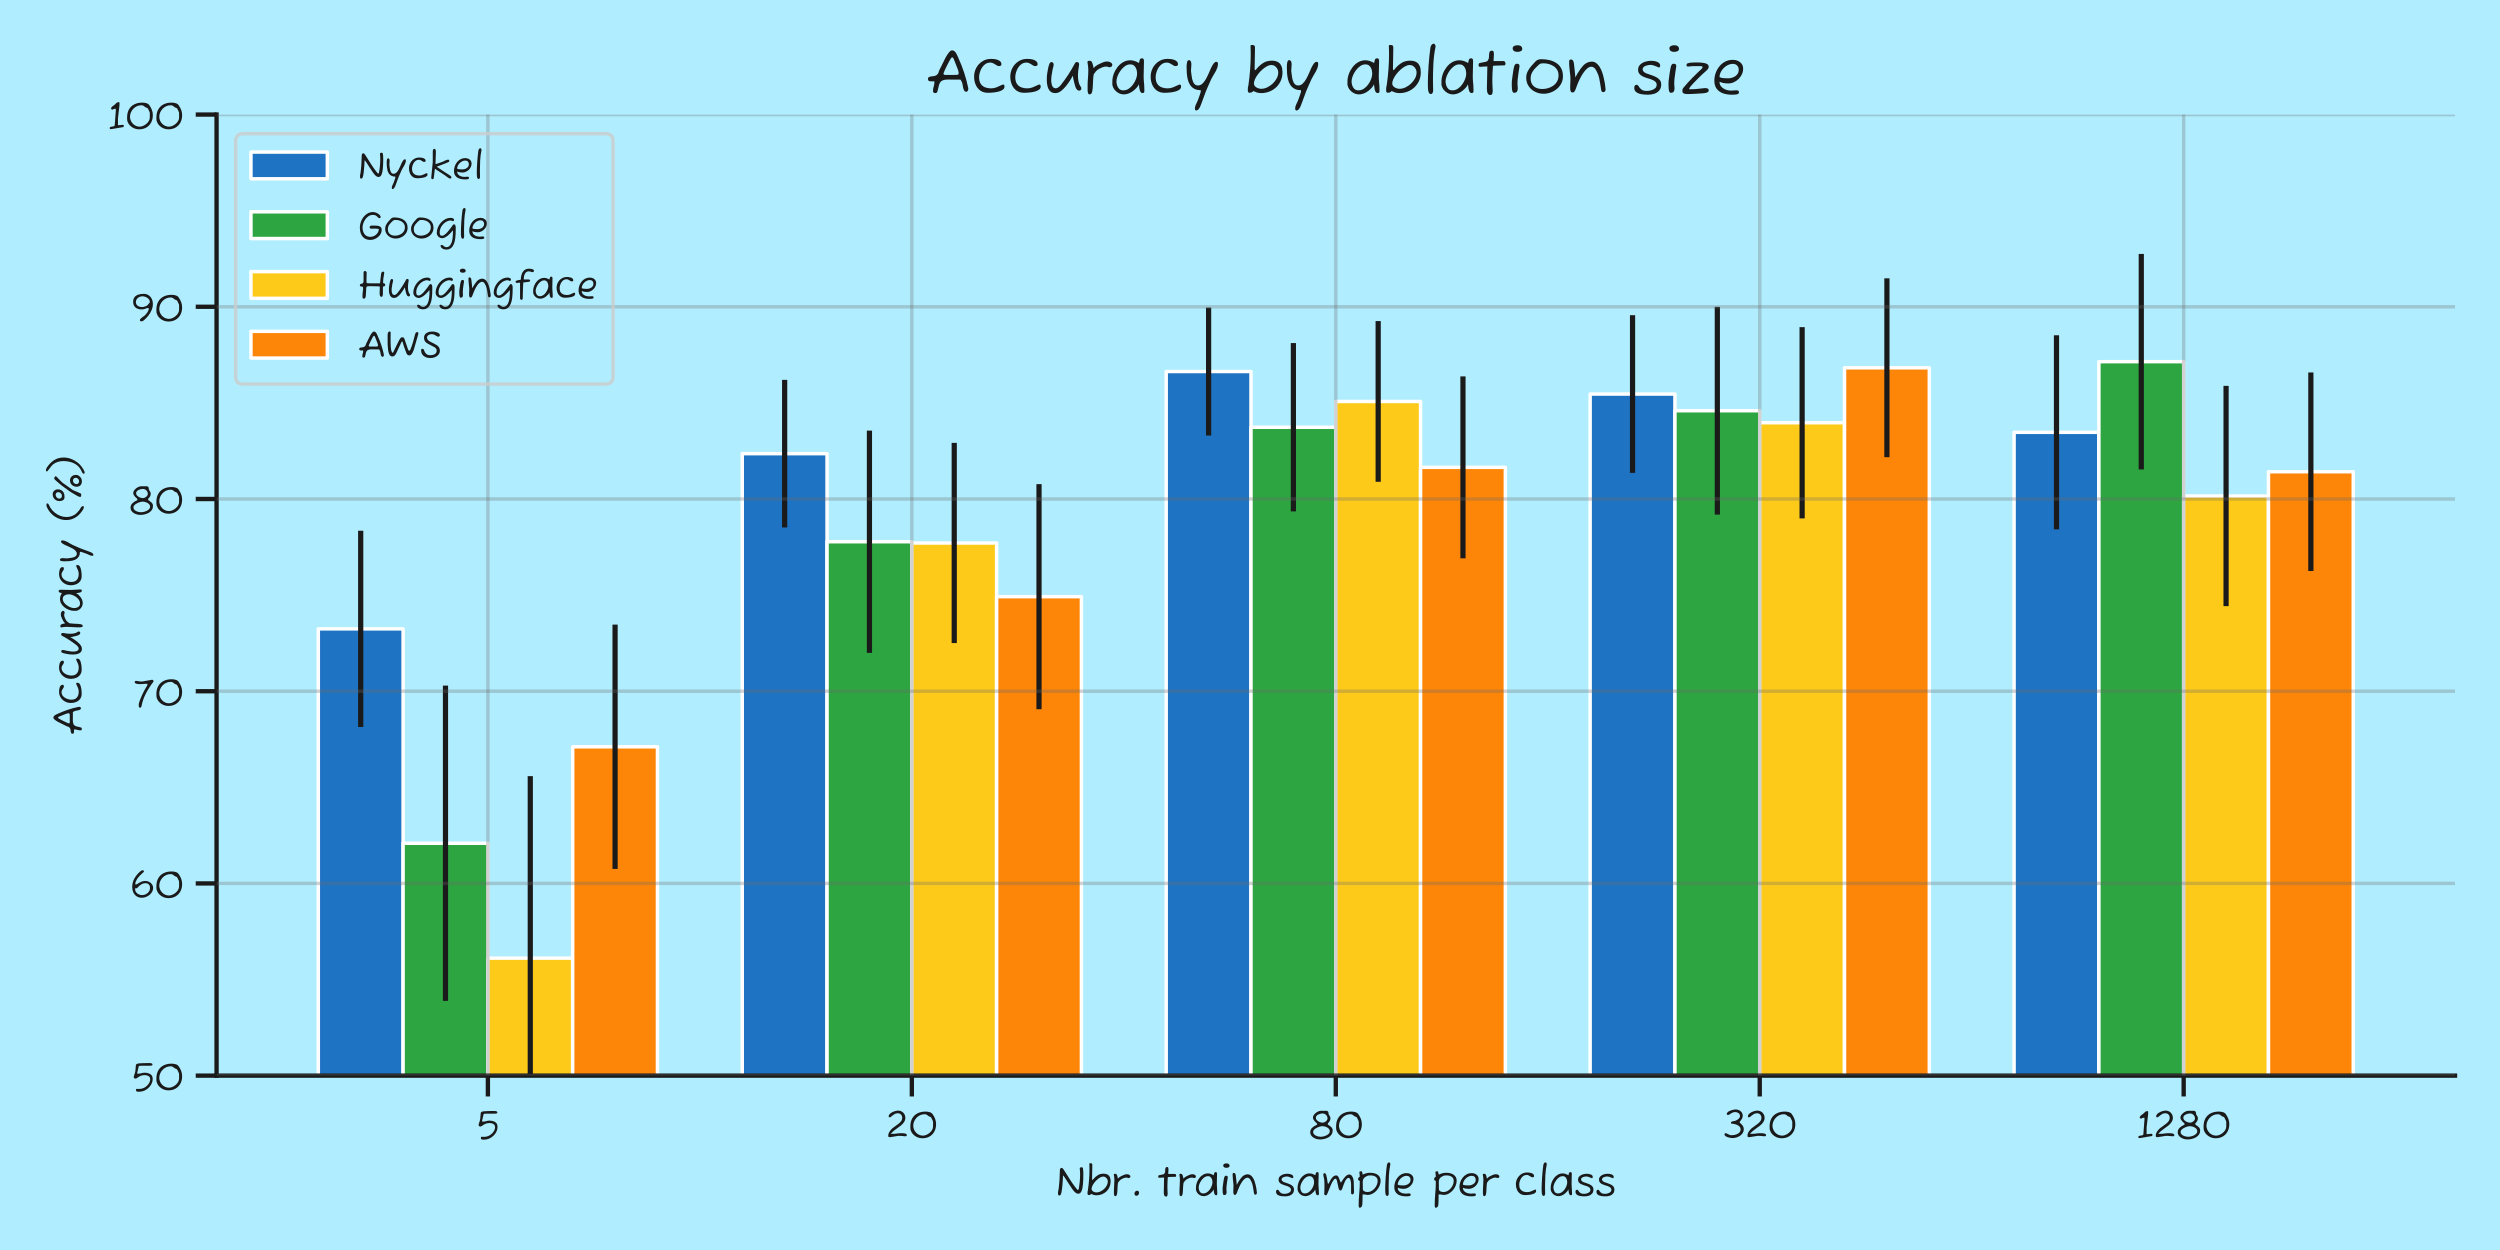 <?xml version="1.0" encoding="utf-8" standalone="no"?>
<!DOCTYPE svg PUBLIC "-//W3C//DTD SVG 1.1//EN"
  "http://www.w3.org/Graphics/SVG/1.1/DTD/svg11.dtd">
<svg xmlns:xlink="http://www.w3.org/1999/xlink" width="720pt" height="360pt" viewBox="0 0 720 360" xmlns="http://www.w3.org/2000/svg" version="1.1">
 <defs>
  <style type="text/css">*{stroke-linejoin: round; stroke-linecap: butt}</style>
 </defs>
 <g id="figure_1">
  <g id="patch_1">
   <path d="M 0 360 
L 720 360 
L 720 0 
L 0 0 
z
" style="fill: #b0eeff"/>
  </g>
  <g id="axes_1">
   <g id="patch_2">
    <path d="M 62.37 309.78 
L 707.04 309.78 
L 707.04 33 
L 62.37 33 
L 62.37 309.78 
z
" style="fill: none"/>
   </g>
   <g id="patch_3">
    <path d="M 91.673 586.56 
L 116.093 586.56 
L 116.093 181.106 
L 91.673 181.106 
z
" clip-path="url(#pf0fc1798ef)" style="fill: #1f73c3; stroke: #ffffff; stroke-linejoin: miter"/>
   </g>
   <g id="patch_4">
    <path d="M 213.77 586.56 
L 238.189 586.56 
L 238.189 130.658 
L 213.77 130.658 
z
" clip-path="url(#pf0fc1798ef)" style="fill: #1f73c3; stroke: #ffffff; stroke-linejoin: miter"/>
   </g>
   <g id="patch_5">
    <path d="M 335.866 586.56 
L 360.286 586.56 
L 360.286 107.004 
L 335.866 107.004 
z
" clip-path="url(#pf0fc1798ef)" style="fill: #1f73c3; stroke: #ffffff; stroke-linejoin: miter"/>
   </g>
   <g id="patch_6">
    <path d="M 457.963 586.56 
L 482.382 586.56 
L 482.382 113.489 
L 457.963 113.489 
z
" clip-path="url(#pf0fc1798ef)" style="fill: #1f73c3; stroke: #ffffff; stroke-linejoin: miter"/>
   </g>
   <g id="patch_7">
    <path d="M 580.06 586.56 
L 604.479 586.56 
L 604.479 124.51 
L 580.06 124.51 
z
" clip-path="url(#pf0fc1798ef)" style="fill: #1f73c3; stroke: #ffffff; stroke-linejoin: miter"/>
   </g>
   <g id="patch_8">
    <path d="M 116.093 586.56 
L 140.512 586.56 
L 140.512 242.853 
L 116.093 242.853 
z
" clip-path="url(#pf0fc1798ef)" style="fill: #2da541; stroke: #ffffff; stroke-linejoin: miter"/>
   </g>
   <g id="patch_9">
    <path d="M 238.189 586.56 
L 262.608 586.56 
L 262.608 156.017 
L 238.189 156.017 
z
" clip-path="url(#pf0fc1798ef)" style="fill: #2da541; stroke: #ffffff; stroke-linejoin: miter"/>
   </g>
   <g id="patch_10">
    <path d="M 360.286 586.56 
L 384.705 586.56 
L 384.705 123.049 
L 360.286 123.049 
z
" clip-path="url(#pf0fc1798ef)" style="fill: #2da541; stroke: #ffffff; stroke-linejoin: miter"/>
   </g>
   <g id="patch_11">
    <path d="M 482.382 586.56 
L 506.802 586.56 
L 506.802 118.284 
L 482.382 118.284 
z
" clip-path="url(#pf0fc1798ef)" style="fill: #2da541; stroke: #ffffff; stroke-linejoin: miter"/>
   </g>
   <g id="patch_12">
    <path d="M 604.479 586.56 
L 628.898 586.56 
L 628.898 104.167 
L 604.479 104.167 
z
" clip-path="url(#pf0fc1798ef)" style="fill: #2da541; stroke: #ffffff; stroke-linejoin: miter"/>
   </g>
   <g id="patch_13">
    <path d="M 140.512 586.56 
L 164.931 586.56 
L 164.931 275.949 
L 140.512 275.949 
z
" clip-path="url(#pf0fc1798ef)" style="fill: #feca19; stroke: #ffffff; stroke-linejoin: miter"/>
   </g>
   <g id="patch_14">
    <path d="M 262.608 586.56 
L 287.028 586.56 
L 287.028 156.377 
L 262.608 156.377 
z
" clip-path="url(#pf0fc1798ef)" style="fill: #feca19; stroke: #ffffff; stroke-linejoin: miter"/>
   </g>
   <g id="patch_15">
    <path d="M 384.705 586.56 
L 409.124 586.56 
L 409.124 115.616 
L 384.705 115.616 
z
" clip-path="url(#pf0fc1798ef)" style="fill: #feca19; stroke: #ffffff; stroke-linejoin: miter"/>
   </g>
   <g id="patch_16">
    <path d="M 506.802 586.56 
L 531.221 586.56 
L 531.221 121.752 
L 506.802 121.752 
z
" clip-path="url(#pf0fc1798ef)" style="fill: #feca19; stroke: #ffffff; stroke-linejoin: miter"/>
   </g>
   <g id="patch_17">
    <path d="M 628.898 586.56 
L 653.317 586.56 
L 653.317 142.841 
L 628.898 142.841 
z
" clip-path="url(#pf0fc1798ef)" style="fill: #feca19; stroke: #ffffff; stroke-linejoin: miter"/>
   </g>
   <g id="patch_18">
    <path d="M 164.931 586.56 
L 189.35 586.56 
L 189.35 215.068 
L 164.931 215.068 
z
" clip-path="url(#pf0fc1798ef)" style="fill: #fd8608; stroke: #ffffff; stroke-linejoin: miter"/>
   </g>
   <g id="patch_19">
    <path d="M 287.028 586.56 
L 311.447 586.56 
L 311.447 171.844 
L 287.028 171.844 
z
" clip-path="url(#pf0fc1798ef)" style="fill: #fd8608; stroke: #ffffff; stroke-linejoin: miter"/>
   </g>
   <g id="patch_20">
    <path d="M 409.124 586.56 
L 433.544 586.56 
L 433.544 134.598 
L 409.124 134.598 
z
" clip-path="url(#pf0fc1798ef)" style="fill: #fd8608; stroke: #ffffff; stroke-linejoin: miter"/>
   </g>
   <g id="patch_21">
    <path d="M 531.221 586.56 
L 555.64 586.56 
L 555.64 105.918 
L 531.221 105.918 
z
" clip-path="url(#pf0fc1798ef)" style="fill: #fd8608; stroke: #ffffff; stroke-linejoin: miter"/>
   </g>
   <g id="patch_22">
    <path d="M 653.317 586.56 
L 677.737 586.56 
L 677.737 135.854 
L 653.317 135.854 
z
" clip-path="url(#pf0fc1798ef)" style="fill: #fd8608; stroke: #ffffff; stroke-linejoin: miter"/>
   </g>
   <g id="LineCollection_1">
    <path d="M 103.883 209.37 
L 103.883 152.842 
" clip-path="url(#pf0fc1798ef)" style="fill: none; stroke: #1a1a1a; stroke-width: 1.5"/>
    <path d="M 225.979 151.919 
L 225.979 109.397 
" clip-path="url(#pf0fc1798ef)" style="fill: none; stroke: #1a1a1a; stroke-width: 1.5"/>
    <path d="M 348.076 125.424 
L 348.076 88.584 
" clip-path="url(#pf0fc1798ef)" style="fill: none; stroke: #1a1a1a; stroke-width: 1.5"/>
    <path d="M 470.173 136.191 
L 470.173 90.786 
" clip-path="url(#pf0fc1798ef)" style="fill: none; stroke: #1a1a1a; stroke-width: 1.5"/>
    <path d="M 592.269 152.454 
L 592.269 96.565 
" clip-path="url(#pf0fc1798ef)" style="fill: none; stroke: #1a1a1a; stroke-width: 1.5"/>
   </g>
   <g id="LineCollection_2">
    <path d="M 128.302 288.249 
L 128.302 197.457 
" clip-path="url(#pf0fc1798ef)" style="fill: none; stroke: #1a1a1a; stroke-width: 1.5"/>
    <path d="M 250.399 188.02 
L 250.399 124.014 
" clip-path="url(#pf0fc1798ef)" style="fill: none; stroke: #1a1a1a; stroke-width: 1.5"/>
    <path d="M 372.495 147.289 
L 372.495 98.808 
" clip-path="url(#pf0fc1798ef)" style="fill: none; stroke: #1a1a1a; stroke-width: 1.5"/>
    <path d="M 494.592 148.196 
L 494.592 88.371 
" clip-path="url(#pf0fc1798ef)" style="fill: none; stroke: #1a1a1a; stroke-width: 1.5"/>
    <path d="M 616.689 135.199 
L 616.689 73.135 
" clip-path="url(#pf0fc1798ef)" style="fill: none; stroke: #1a1a1a; stroke-width: 1.5"/>
   </g>
   <g id="LineCollection_3">
    <path d="M 152.721 328.368 
L 152.721 223.53 
" clip-path="url(#pf0fc1798ef)" style="fill: none; stroke: #1a1a1a; stroke-width: 1.5"/>
    <path d="M 274.818 185.209 
L 274.818 127.546 
" clip-path="url(#pf0fc1798ef)" style="fill: none; stroke: #1a1a1a; stroke-width: 1.5"/>
    <path d="M 396.915 138.768 
L 396.915 92.464 
" clip-path="url(#pf0fc1798ef)" style="fill: none; stroke: #1a1a1a; stroke-width: 1.5"/>
    <path d="M 519.011 149.297 
L 519.011 94.208 
" clip-path="url(#pf0fc1798ef)" style="fill: none; stroke: #1a1a1a; stroke-width: 1.5"/>
    <path d="M 641.108 174.558 
L 641.108 111.123 
" clip-path="url(#pf0fc1798ef)" style="fill: none; stroke: #1a1a1a; stroke-width: 1.5"/>
   </g>
   <g id="LineCollection_4">
    <path d="M 177.141 250.249 
L 177.141 179.887 
" clip-path="url(#pf0fc1798ef)" style="fill: none; stroke: #1a1a1a; stroke-width: 1.5"/>
    <path d="M 299.237 204.253 
L 299.237 139.435 
" clip-path="url(#pf0fc1798ef)" style="fill: none; stroke: #1a1a1a; stroke-width: 1.5"/>
    <path d="M 421.334 160.802 
L 421.334 108.394 
" clip-path="url(#pf0fc1798ef)" style="fill: none; stroke: #1a1a1a; stroke-width: 1.5"/>
    <path d="M 543.431 131.67 
L 543.431 80.166 
" clip-path="url(#pf0fc1798ef)" style="fill: none; stroke: #1a1a1a; stroke-width: 1.5"/>
    <path d="M 665.527 164.446 
L 665.527 107.262 
" clip-path="url(#pf0fc1798ef)" style="fill: none; stroke: #1a1a1a; stroke-width: 1.5"/>
   </g>
   <g id="patch_23">
    <path d="M 62.37 309.78 
L 62.37 33 
" style="fill: none; stroke: #1a1a1a; stroke-width: 1.25; stroke-linejoin: miter; stroke-linecap: square"/>
   </g>
   <g id="patch_24">
    <path d="M 62.37 309.78 
L 707.04 309.78 
" style="fill: none; stroke: #1a1a1a; stroke-width: 1.25; stroke-linejoin: miter; stroke-linecap: square"/>
   </g>
   <g id="matplotlib.axis_1">
    <g id="xtick_1">
     <g id="line2d_1">
      <path d="M 140.512 309.78 
L 140.512 33 
" clip-path="url(#pf0fc1798ef)" style="fill: none; stroke: #696969; stroke-opacity: 0.3; stroke-linecap: round"/>
     </g>
     <g id="line2d_2">
      <defs>
       <path id="m7683f705c7" d="M 0 0 
L 0 6 
" style="stroke: #1a1a1a; stroke-width: 1.25"/>
      </defs>
      <g>
       <use xlink:href="#m7683f705c7" x="140.512" y="309.78" style="fill: #1a1a1a; stroke: #1a1a1a; stroke-width: 1.25"/>
      </g>
     </g>
     <g id="text_1">
      <!-- 5 -->
      <g style="fill: #1a1a1a" transform="translate(137.272 327.882) scale(0.11 -0.11)">
       <defs>
        <path id="FuzzyBubbles-Regular-35" d="M 1248 -192 
Q 1146 -192 1018 -189 
Q 890 -186 794 -138 
Q 698 -90 698 38 
L 698 134 
Q 698 179 707 220 
Q 717 262 749 275 
Q 877 275 979 272 
Q 1082 269 1178 269 
Q 1286 269 1395 278 
Q 1504 288 1626 314 
Q 1875 365 2121 512 
Q 2368 659 2569 870 
Q 2771 1082 2892 1331 
Q 3014 1581 3014 1850 
Q 3014 2118 2870 2262 
Q 2726 2406 2518 2464 
Q 2310 2522 2112 2522 
Q 1869 2522 1635 2464 
Q 1402 2406 1178 2266 
Q 1101 2221 998 2144 
Q 896 2067 790 2009 
Q 685 1952 589 1952 
Q 486 1952 403 2029 
Q 320 2106 320 2182 
Q 320 2266 345 2368 
Q 371 2470 416 2592 
Q 442 2656 461 2717 
Q 480 2778 499 2835 
Q 544 2950 563 3072 
Q 576 3136 592 3286 
Q 608 3437 624 3619 
Q 640 3802 653 3962 
Q 666 4122 672 4198 
Q 736 4333 886 4387 
Q 1037 4442 1222 4454 
Q 1408 4467 1555 4467 
Q 1504 4467 1571 4470 
Q 1638 4474 1779 4480 
Q 1920 4486 2089 4489 
Q 2259 4493 2412 4496 
Q 2566 4499 2662 4499 
L 2701 4499 
Q 2816 4499 2944 4499 
Q 3072 4499 3181 4467 
Q 3283 4442 3334 4387 
Q 3386 4333 3386 4230 
Q 3386 4147 3306 4112 
Q 3226 4077 3123 4070 
Q 3021 4064 2944 4064 
L 1491 4064 
Q 1446 4064 1357 4045 
Q 1331 4038 1302 4035 
Q 1274 4032 1222 4032 
L 1107 3917 
Q 1107 3866 1104 3837 
Q 1101 3808 1094 3782 
Q 1094 3757 1091 3731 
Q 1088 3706 1082 3686 
Q 1062 3622 1027 3475 
Q 992 3328 960 3184 
Q 928 3040 902 2982 
L 902 2752 
Q 1146 2752 1299 2781 
Q 1453 2810 1581 2842 
Q 1690 2874 1808 2899 
Q 1926 2925 2042 2925 
Q 2445 2925 2758 2822 
Q 3072 2720 3248 2493 
Q 3424 2266 3424 1888 
Q 3424 1485 3241 1113 
Q 3059 742 2752 448 
Q 2445 154 2054 -19 
Q 1664 -192 1248 -192 
z
" transform="scale(0.016)"/>
       </defs>
       <use xlink:href="#FuzzyBubbles-Regular-35"/>
      </g>
     </g>
    </g>
    <g id="xtick_2">
     <g id="line2d_3">
      <path d="M 262.608 309.78 
L 262.608 33 
" clip-path="url(#pf0fc1798ef)" style="fill: none; stroke: #696969; stroke-opacity: 0.3; stroke-linecap: round"/>
     </g>
     <g id="line2d_4">
      <g>
       <use xlink:href="#m7683f705c7" x="262.608" y="309.78" style="fill: #1a1a1a; stroke: #1a1a1a; stroke-width: 1.25"/>
      </g>
     </g>
     <g id="text_2">
      <!-- 20 -->
      <g style="fill: #1a1a1a" transform="translate(255.205 327.882) scale(0.11 -0.11)">
       <defs>
        <path id="FuzzyBubbles-Regular-32" d="M 582 224 
Q 435 224 390 269 
Q 346 314 346 454 
Q 346 794 547 1107 
Q 749 1421 1024 1670 
Q 1082 1709 1226 1814 
Q 1370 1920 1533 2041 
Q 1696 2163 1833 2262 
Q 1971 2362 2022 2400 
Q 2266 2586 2448 2829 
Q 2630 3072 2630 3418 
Q 2630 3603 2540 3766 
Q 2451 3930 2294 4029 
Q 2138 4128 1939 4128 
Q 1613 4128 1405 4006 
Q 1197 3885 1043 3757 
Q 1011 3725 972 3696 
Q 934 3667 902 3635 
Q 819 3565 729 3510 
Q 640 3456 518 3456 
Q 486 3456 451 3497 
Q 416 3539 416 3629 
Q 416 3827 579 3996 
Q 742 4166 992 4294 
Q 1242 4422 1507 4492 
Q 1773 4563 1971 4563 
Q 2310 4563 2576 4403 
Q 2842 4243 2995 3974 
Q 3149 3706 3149 3386 
Q 3149 3027 2941 2697 
Q 2733 2368 2445 2144 
L 1216 1229 
L 742 762 
L 1178 762 
Q 1485 762 1779 813 
Q 2074 864 2387 864 
Q 2445 864 2525 864 
Q 2605 864 2688 858 
Q 2778 858 2867 848 
Q 2957 838 3040 826 
Q 3386 755 3386 557 
Q 3386 454 3334 406 
Q 3283 358 3149 358 
Q 2938 358 2730 393 
Q 2522 429 2285 429 
L 1990 429 
L 742 224 
L 582 224 
z
" transform="scale(0.016)"/>
        <path id="FuzzyBubbles-Regular-30" d="M 2298 32 
Q 1875 32 1481 201 
Q 1088 371 797 681 
Q 506 992 378 1414 
Q 352 1530 349 1706 
Q 346 1882 346 1984 
Q 346 2752 653 3293 
Q 960 3834 1520 4118 
Q 2080 4403 2842 4403 
Q 3162 4403 3488 4313 
Q 3814 4224 3974 3994 
Q 4256 3603 4406 3203 
Q 4557 2803 4557 2349 
Q 4557 1664 4278 1142 
Q 4000 621 3494 326 
Q 2989 32 2298 32 
z
M 2406 467 
Q 2669 467 2953 588 
Q 3238 710 3491 918 
Q 3744 1126 3901 1395 
Q 4058 1664 4058 1952 
L 4058 2739 
Q 4058 2739 4038 2803 
Q 4019 2867 3993 2937 
Q 3968 3008 3942 3027 
Q 3936 3040 3917 3085 
Q 3898 3130 3878 3174 
L 3770 3392 
Q 3738 3462 3658 3510 
Q 3578 3558 3488 3590 
L 3366 3629 
Q 3341 3642 3331 3651 
Q 3322 3661 3309 3667 
L 3168 3782 
Q 3142 3808 3107 3830 
Q 3072 3853 3040 3878 
Q 2963 3923 2876 3945 
Q 2790 3968 2669 3968 
Q 2285 3968 1949 3814 
Q 1613 3661 1360 3392 
Q 1107 3123 963 2787 
Q 819 2451 819 2086 
Q 819 1773 940 1481 
Q 1062 1190 1276 960 
Q 1491 730 1782 598 
Q 2074 467 2406 467 
z
" transform="scale(0.016)"/>
       </defs>
       <use xlink:href="#FuzzyBubbles-Regular-32"/>
       <use xlink:href="#FuzzyBubbles-Regular-30" x="57.9"/>
      </g>
     </g>
    </g>
    <g id="xtick_3">
     <g id="line2d_5">
      <path d="M 384.705 309.78 
L 384.705 33 
" clip-path="url(#pf0fc1798ef)" style="fill: none; stroke: #696969; stroke-opacity: 0.3; stroke-linecap: round"/>
     </g>
     <g id="line2d_6">
      <g>
       <use xlink:href="#m7683f705c7" x="384.705" y="309.78" style="fill: #1a1a1a; stroke: #1a1a1a; stroke-width: 1.25"/>
      </g>
     </g>
     <g id="text_3">
      <!-- 80 -->
      <g style="fill: #1a1a1a" transform="translate(376.785 327.882) scale(0.11 -0.11)">
       <defs>
        <path id="FuzzyBubbles-Regular-38" d="M 1914 -160 
Q 1645 -160 1363 -83 
Q 1082 -6 845 144 
Q 608 294 464 512 
Q 320 730 320 1011 
Q 320 1453 627 1747 
Q 934 2042 1440 2266 
L 1440 2387 
Q 1440 2400 1430 2435 
Q 1421 2470 1370 2515 
Q 1357 2528 1334 2547 
Q 1312 2566 1286 2586 
L 1062 2803 
Q 941 2944 851 3104 
Q 762 3264 762 3424 
Q 762 3616 886 3811 
Q 1011 4006 1212 4169 
Q 1414 4333 1644 4432 
Q 1875 4531 2086 4531 
L 2976 4531 
Q 3098 4531 3194 4441 
Q 3290 4352 3309 4218 
L 3309 4038 
Q 3379 3872 3437 3776 
L 3539 3629 
Q 3571 3578 3596 3507 
Q 3622 3437 3622 3290 
Q 3622 3053 3516 2864 
Q 3411 2675 3206 2477 
L 3206 2278 
Q 3546 2067 3770 1849 
Q 3994 1632 3994 1312 
Q 3994 934 3811 656 
Q 3629 378 3325 198 
Q 3021 19 2653 -70 
Q 2285 -160 1914 -160 
z
M 2330 2586 
Q 2483 2586 2675 2675 
Q 2867 2765 3008 2925 
Q 3149 3085 3149 3290 
Q 3149 3514 3037 3696 
Q 2925 3878 2739 3987 
Q 2554 4096 2330 4096 
Q 2176 4096 1990 4051 
Q 1805 4006 1632 3920 
Q 1459 3834 1347 3699 
Q 1235 3565 1235 3392 
Q 1235 3206 1353 3056 
Q 1472 2906 1648 2800 
Q 1824 2694 2009 2640 
Q 2195 2586 2330 2586 
z
M 2054 275 
Q 2227 275 2473 332 
Q 2720 390 2960 502 
Q 3200 614 3360 784 
Q 3520 954 3520 1178 
Q 3520 1408 3382 1568 
Q 3245 1728 3043 1827 
Q 2842 1926 2634 1971 
Q 2426 2016 2291 2016 
Q 2163 2016 1974 1968 
Q 1786 1920 1581 1837 
Q 1376 1754 1197 1635 
Q 1018 1517 906 1376 
Q 794 1235 794 1082 
Q 794 864 922 710 
Q 1050 557 1251 461 
Q 1453 365 1667 320 
Q 1882 275 2054 275 
z
" transform="scale(0.016)"/>
       </defs>
       <use xlink:href="#FuzzyBubbles-Regular-38"/>
       <use xlink:href="#FuzzyBubbles-Regular-30" x="67.3"/>
      </g>
     </g>
    </g>
    <g id="xtick_4">
     <g id="line2d_7">
      <path d="M 506.802 309.78 
L 506.802 33 
" clip-path="url(#pf0fc1798ef)" style="fill: none; stroke: #696969; stroke-opacity: 0.3; stroke-linecap: round"/>
     </g>
     <g id="line2d_8">
      <g>
       <use xlink:href="#m7683f705c7" x="506.802" y="309.78" style="fill: #1a1a1a; stroke: #1a1a1a; stroke-width: 1.25"/>
      </g>
     </g>
     <g id="text_4">
      <!-- 320 -->
      <g style="fill: #1a1a1a" transform="translate(496.131 327.882) scale(0.11 -0.11)">
       <defs>
        <path id="FuzzyBubbles-Regular-33" d="M 1594 64 
Q 1459 64 1241 102 
Q 1024 141 803 217 
Q 582 294 435 412 
Q 288 531 288 698 
Q 288 755 349 809 
Q 410 864 499 864 
Q 550 864 646 826 
L 858 717 
Q 973 653 1126 592 
Q 1280 531 1459 531 
Q 1677 531 1929 582 
Q 2182 634 2412 746 
Q 2643 858 2790 1037 
Q 2938 1216 2938 1472 
Q 2938 1741 2781 1923 
Q 2624 2106 2381 2211 
Q 2138 2317 1875 2371 
Q 1613 2426 1408 2438 
Q 1357 2483 1357 2605 
Q 1357 2669 1408 2713 
Q 1459 2758 1594 2797 
Q 1664 2816 1734 2829 
Q 1805 2842 1869 2854 
Q 1939 2867 2006 2880 
Q 2074 2893 2131 2918 
Q 2278 2976 2441 3088 
Q 2605 3200 2720 3347 
Q 2835 3494 2835 3654 
Q 2835 3891 2710 4038 
Q 2586 4186 2400 4253 
Q 2214 4320 2042 4320 
Q 1805 4320 1625 4237 
Q 1446 4154 1312 4064 
Q 1248 4019 1190 3977 
Q 1133 3936 1069 3904 
Q 966 3846 870 3846 
Q 768 3846 717 3891 
Q 666 3936 666 3981 
Q 666 4134 778 4259 
Q 890 4384 1069 4477 
Q 1248 4570 1446 4630 
Q 1645 4691 1824 4723 
Q 2003 4755 2112 4755 
Q 2432 4755 2697 4624 
Q 2963 4493 3123 4265 
Q 3283 4038 3283 3750 
Q 3283 3456 3155 3232 
Q 3027 3008 2803 2765 
L 2803 2579 
Q 3117 2330 3286 2083 
Q 3456 1837 3456 1504 
Q 3456 1171 3289 905 
Q 3123 640 2851 451 
Q 2579 262 2249 163 
Q 1920 64 1594 64 
z
" transform="scale(0.016)"/>
       </defs>
       <use xlink:href="#FuzzyBubbles-Regular-33"/>
       <use xlink:href="#FuzzyBubbles-Regular-32" x="59.4"/>
       <use xlink:href="#FuzzyBubbles-Regular-30" x="117.3"/>
      </g>
     </g>
    </g>
    <g id="xtick_5">
     <g id="line2d_9">
      <path d="M 628.898 309.78 
L 628.898 33 
" clip-path="url(#pf0fc1798ef)" style="fill: none; stroke: #696969; stroke-opacity: 0.3; stroke-linecap: round"/>
     </g>
     <g id="line2d_10">
      <g>
       <use xlink:href="#m7683f705c7" x="628.898" y="309.78" style="fill: #1a1a1a; stroke: #1a1a1a; stroke-width: 1.25"/>
      </g>
     </g>
     <g id="text_5">
      <!-- 1280 -->
      <g style="fill: #1a1a1a" transform="translate(615.341 327.882) scale(0.11 -0.11)">
       <defs>
        <path id="FuzzyBubbles-Regular-31" d="M 429 64 
Q 365 64 326 99 
Q 288 134 288 269 
Q 288 346 352 390 
Q 416 435 576 467 
Q 653 480 726 489 
Q 800 499 858 506 
Q 986 525 1046 582 
Q 1107 640 1107 691 
L 1286 3085 
L 1286 3392 
Q 1133 3392 1075 3382 
Q 1018 3373 986 3360 
Q 960 3354 934 3338 
Q 909 3322 877 3309 
Q 826 3283 787 3270 
Q 749 3258 710 3258 
Q 627 3258 566 3312 
Q 506 3366 506 3424 
Q 506 3584 685 3744 
Q 723 3782 771 3817 
Q 819 3853 870 3891 
Q 922 3923 970 3961 
Q 1018 4000 1056 4032 
Q 1107 4070 1155 4115 
Q 1203 4160 1242 4198 
Q 1280 4237 1318 4275 
Q 1357 4314 1395 4346 
Q 1523 4467 1677 4467 
Q 1702 4467 1734 4470 
Q 1766 4474 1792 4474 
Q 1830 4474 1859 4461 
Q 1888 4448 1888 4397 
L 1888 3974 
L 1638 1818 
L 1638 704 
Q 1901 704 2064 736 
Q 2227 768 2387 768 
Q 2509 768 2553 729 
Q 2598 691 2598 602 
Q 2598 486 2547 435 
Q 2496 384 2368 371 
Q 2285 358 2102 329 
Q 1920 301 1689 259 
Q 1459 218 1225 176 
Q 992 134 803 105 
Q 614 77 525 64 
L 429 64 
z
" transform="scale(0.016)"/>
       </defs>
       <use xlink:href="#FuzzyBubbles-Regular-31"/>
       <use xlink:href="#FuzzyBubbles-Regular-32" x="44.6"/>
       <use xlink:href="#FuzzyBubbles-Regular-38" x="102.5"/>
       <use xlink:href="#FuzzyBubbles-Regular-30" x="169.8"/>
      </g>
     </g>
    </g>
    <g id="text_6">
     <!-- Nbr. train sample per class -->
     <g style="fill: #1a1a1a" transform="translate(304.04 344.369) scale(0.12 -0.12)">
      <defs>
       <path id="FuzzyBubbles-Regular-4e" d="M 550 32 
Q 390 32 368 147 
Q 346 262 346 403 
L 346 506 
L 358 595 
Q 365 634 377 685 
Q 390 736 397 781 
Q 410 877 426 963 
Q 442 1050 448 1094 
Q 461 1190 483 1401 
Q 506 1613 528 1859 
Q 550 2106 566 2310 
Q 582 2515 582 2592 
Q 582 2630 588 2787 
Q 595 2944 601 3133 
Q 608 3322 614 3475 
Q 621 3629 621 3667 
Q 621 3763 633 3881 
Q 646 4000 704 4089 
Q 762 4179 890 4179 
Q 979 4179 1078 4067 
Q 1178 3955 1222 3885 
Q 1248 3840 1270 3805 
Q 1293 3770 1312 3738 
Q 1517 3405 1757 3040 
Q 1997 2675 2221 2304 
Q 2330 2125 2499 1885 
Q 2669 1645 2845 1411 
Q 3021 1178 3155 1011 
Q 3270 864 3347 864 
Q 3418 864 3456 1037 
Q 3546 1498 3603 2077 
Q 3661 2656 3661 3200 
Q 3661 3437 3648 3651 
Q 3635 3866 3610 4045 
Q 3597 4154 3670 4214 
Q 3744 4275 3846 4275 
Q 3968 4275 4016 4243 
Q 4064 4211 4083 4134 
Q 4122 3962 4134 3712 
Q 4147 3462 4147 3238 
Q 4147 2362 4089 1699 
Q 4032 1037 3865 669 
Q 3699 301 3373 301 
Q 3194 301 3021 425 
Q 2848 550 2697 729 
Q 2547 909 2432 1082 
Q 2074 1619 1846 1974 
Q 1619 2330 1481 2541 
Q 1344 2752 1273 2857 
Q 1203 2963 1168 2995 
Q 1133 3027 1094 3027 
Q 1094 2925 1084 2710 
Q 1075 2496 1056 2214 
Q 1037 1933 1011 1638 
Q 986 1344 954 1078 
Q 922 813 890 634 
Q 870 538 838 394 
Q 806 250 739 141 
Q 672 32 550 32 
z
" transform="scale(0.016)"/>
       <path id="FuzzyBubbles-Regular-62" d="M 1709 64 
Q 1478 64 1273 131 
Q 1069 198 928 269 
Q 832 154 733 125 
Q 634 96 550 96 
Q 378 96 378 365 
Q 378 506 387 605 
Q 397 704 442 870 
Q 550 1619 611 2416 
Q 672 3213 672 3994 
Q 672 4397 653 4787 
Q 653 4851 697 4864 
Q 742 4877 787 4877 
Q 934 4877 1008 4841 
Q 1082 4806 1094 4672 
L 1094 4320 
Q 1094 3891 1078 3465 
Q 1062 3040 1062 2541 
Q 1062 2477 1072 2419 
Q 1082 2362 1114 2362 
Q 1139 2362 1184 2400 
Q 1229 2438 1299 2541 
Q 1581 2867 1933 3088 
Q 2285 3309 2797 3309 
Q 2963 3309 3145 3267 
Q 3328 3226 3488 3107 
Q 3648 2989 3747 2755 
Q 3846 2522 3846 2138 
Q 3846 1690 3680 1309 
Q 3514 928 3219 649 
Q 2925 371 2537 217 
Q 2150 64 1709 64 
z
M 1709 493 
Q 2010 493 2310 633 
Q 2611 774 2864 1011 
Q 3117 1248 3270 1539 
Q 3424 1830 3424 2138 
Q 3424 2317 3337 2483 
Q 3251 2650 3094 2762 
Q 2938 2874 2733 2874 
Q 2528 2874 2291 2746 
Q 2054 2618 1824 2413 
Q 1594 2208 1405 1961 
Q 1216 1715 1104 1472 
Q 992 1229 992 1030 
Q 992 883 1072 780 
Q 1152 678 1273 614 
Q 1395 550 1513 521 
Q 1632 493 1709 493 
z
" transform="scale(0.016)"/>
       <path id="FuzzyBubbles-Regular-72" d="M 557 -64 
Q 486 -64 451 0 
Q 416 64 403 147 
Q 390 230 378 288 
L 378 794 
Q 378 1178 413 1581 
Q 448 1984 448 2368 
Q 448 2554 425 2739 
Q 403 2925 378 3053 
Q 371 3085 368 3110 
Q 365 3136 365 3162 
Q 365 3245 416 3270 
Q 467 3296 589 3296 
Q 736 3296 806 3168 
Q 877 3040 912 2870 
Q 947 2701 979 2566 
Q 1165 2790 1382 2892 
Q 1600 2995 1747 3072 
Q 1888 3142 2032 3184 
Q 2176 3226 2355 3226 
Q 2534 3226 2691 3126 
Q 2848 3027 2848 2912 
Q 2848 2778 2765 2714 
Q 2682 2650 2573 2650 
Q 2541 2650 2512 2659 
Q 2483 2669 2451 2675 
Q 2406 2694 2352 2707 
Q 2298 2720 2246 2720 
Q 2048 2720 1862 2646 
Q 1677 2573 1549 2502 
Q 1325 2381 1200 2230 
Q 1075 2080 992 1952 
Q 947 1709 934 1478 
Q 922 1248 915 1120 
Q 909 986 902 838 
Q 896 691 883 544 
Q 870 390 844 249 
Q 819 109 755 22 
Q 691 -64 557 -64 
z
" transform="scale(0.016)"/>
       <path id="FuzzyBubbles-Regular-2e" d="M 1222 -6 
Q 1075 -6 1001 90 
Q 928 186 928 307 
Q 928 467 1033 608 
Q 1139 749 1325 749 
Q 1472 749 1545 656 
Q 1619 563 1619 435 
Q 1619 275 1513 134 
Q 1408 -6 1222 -6 
z
" transform="scale(0.016)"/>
       <path id="FuzzyBubbles-Regular-20" transform="scale(0.016)"/>
       <path id="FuzzyBubbles-Regular-74" d="M 1414 -128 
Q 1254 -128 1177 -25 
Q 1101 77 1078 230 
Q 1056 384 1056 531 
Q 1056 602 1059 666 
Q 1062 730 1062 774 
Q 1062 1235 1081 1705 
Q 1101 2176 1101 2733 
Q 864 2733 710 2713 
Q 557 2694 403 2694 
Q 301 2694 262 2732 
Q 224 2771 224 2861 
Q 224 2963 253 3011 
Q 282 3059 326 3072 
L 954 3200 
Q 1094 3232 1155 3328 
Q 1216 3424 1242 3514 
Q 1254 3565 1257 3613 
Q 1261 3661 1267 3718 
Q 1267 3770 1270 3818 
Q 1274 3866 1274 3910 
Q 1286 4115 1340 4211 
Q 1395 4307 1555 4307 
Q 1702 4307 1731 4192 
Q 1760 4077 1760 3974 
Q 1760 3904 1750 3760 
Q 1741 3616 1734 3475 
Q 1728 3334 1722 3270 
L 2746 3270 
Q 2803 3270 2860 3193 
Q 2918 3117 2918 2995 
Q 2918 2957 2886 2896 
Q 2854 2835 2810 2835 
Q 2746 2835 2570 2832 
Q 2394 2829 2192 2822 
Q 1990 2816 1836 2809 
Q 1683 2803 1664 2790 
Q 1632 2406 1616 2051 
Q 1600 1696 1600 1363 
Q 1600 1146 1609 944 
Q 1619 742 1626 544 
Q 1626 512 1632 448 
Q 1638 384 1638 307 
Q 1638 160 1596 16 
Q 1555 -128 1414 -128 
z
" transform="scale(0.016)"/>
       <path id="FuzzyBubbles-Regular-61" d="M 1485 -64 
Q 1197 -64 950 64 
Q 704 192 537 409 
Q 371 627 320 896 
L 320 1235 
Q 320 1600 454 1971 
Q 589 2342 829 2656 
Q 1069 2970 1398 3158 
Q 1728 3347 2112 3347 
Q 2355 3347 2582 3264 
Q 2810 3181 2989 3072 
Q 3027 3341 3084 3443 
Q 3142 3546 3283 3546 
Q 3392 3546 3437 3478 
Q 3482 3411 3482 3245 
Q 3482 2861 3466 2493 
Q 3450 2125 3450 1741 
Q 3450 1434 3485 1107 
Q 3520 781 3520 480 
Q 3520 384 3523 288 
Q 3526 192 3491 131 
Q 3456 70 3347 70 
Q 3194 70 3120 214 
Q 3046 358 3020 563 
Q 2995 768 2970 947 
Q 2906 774 2755 608 
Q 2605 442 2454 323 
Q 2304 205 2224 157 
Q 2144 109 2221 166 
Q 2080 64 1872 0 
Q 1664 -64 1485 -64 
z
M 1421 339 
Q 1709 339 1958 505 
Q 2208 672 2397 934 
Q 2586 1197 2691 1485 
Q 2797 1773 2797 2016 
Q 2797 2138 2768 2294 
Q 2739 2451 2662 2598 
Q 2586 2746 2454 2842 
Q 2323 2938 2112 2938 
Q 1837 2938 1587 2762 
Q 1338 2586 1142 2314 
Q 947 2042 838 1754 
Q 730 1466 730 1235 
Q 730 1062 790 851 
Q 851 640 1001 489 
Q 1152 339 1421 339 
z
" transform="scale(0.016)"/>
       <path id="FuzzyBubbles-Regular-69" d="M 1062 4186 
Q 851 4186 726 4285 
Q 602 4384 602 4544 
Q 602 4691 742 4771 
Q 883 4851 1101 4851 
Q 1318 4851 1440 4752 
Q 1562 4653 1562 4480 
Q 1562 4339 1424 4262 
Q 1286 4186 1062 4186 
z
M 730 96 
Q 640 96 592 211 
Q 544 326 528 505 
Q 512 685 512 877 
Q 512 966 515 1059 
Q 518 1152 518 1235 
Q 518 1261 537 1405 
Q 557 1549 582 1741 
Q 608 1933 637 2121 
Q 666 2310 685 2419 
Q 704 2502 729 2640 
Q 755 2778 822 2890 
Q 890 3002 1018 3002 
Q 1165 3002 1225 2947 
Q 1286 2893 1286 2778 
Q 1286 2746 1283 2714 
Q 1280 2682 1274 2643 
Q 1242 2438 1194 2134 
Q 1146 1830 1110 1500 
Q 1075 1171 1088 877 
Q 1094 806 1104 713 
Q 1114 621 1114 531 
Q 1114 365 1043 230 
Q 973 96 730 96 
z
" transform="scale(0.016)"/>
       <path id="FuzzyBubbles-Regular-6e" d="M 717 128 
Q 621 128 576 173 
Q 531 218 512 301 
Q 480 410 480 531 
L 480 781 
Q 480 986 493 1136 
Q 506 1286 506 1466 
Q 506 1530 502 1603 
Q 499 1677 493 1760 
Q 467 2074 422 2419 
Q 378 2765 378 3046 
L 378 3296 
Q 416 3386 451 3405 
Q 486 3424 550 3424 
Q 704 3424 768 3305 
Q 832 3187 854 3030 
Q 877 2874 883 2758 
Q 890 2714 906 2566 
Q 922 2419 941 2236 
Q 960 2054 976 1888 
Q 992 1722 992 1632 
Q 1094 1843 1235 2070 
Q 1376 2298 1520 2496 
Q 1664 2694 1779 2816 
Q 1946 3002 2173 3107 
Q 2400 3213 2624 3213 
Q 2886 3213 3084 3065 
Q 3283 2918 3427 2681 
Q 3571 2445 3667 2173 
Q 3763 1901 3821 1645 
Q 3904 1306 3945 1050 
Q 3987 794 4019 467 
Q 4019 326 3961 243 
Q 3904 160 3821 160 
Q 3699 160 3648 214 
Q 3597 269 3578 390 
Q 3533 634 3491 941 
Q 3450 1248 3379 1565 
Q 3309 1882 3174 2144 
Q 3123 2266 3046 2394 
Q 2970 2522 2861 2611 
Q 2752 2701 2592 2701 
Q 2381 2701 2166 2515 
Q 1952 2330 1760 2035 
Q 1568 1741 1408 1405 
Q 1248 1069 1139 768 
Q 1107 666 1059 541 
Q 1011 416 960 307 
Q 915 218 860 173 
Q 806 128 717 128 
z
" transform="scale(0.016)"/>
       <path id="FuzzyBubbles-Regular-73" d="M 1594 -96 
Q 1421 -96 1190 -77 
Q 960 -58 739 6 
Q 518 70 374 211 
Q 230 352 230 589 
Q 230 896 474 896 
Q 557 896 602 838 
L 659 762 
Q 678 736 694 707 
Q 710 678 736 646 
Q 826 512 992 397 
Q 1158 282 1491 282 
Q 1683 282 1913 342 
Q 2144 403 2307 537 
Q 2470 672 2470 896 
Q 2470 1082 2355 1190 
Q 2240 1299 2099 1363 
Q 2035 1395 1955 1427 
Q 1875 1459 1786 1485 
Q 1702 1510 1619 1536 
Q 1536 1562 1446 1587 
Q 1216 1664 1027 1763 
Q 838 1862 726 2016 
Q 614 2170 614 2406 
Q 614 2701 809 2899 
Q 1005 3098 1302 3197 
Q 1600 3296 1907 3296 
Q 2022 3296 2176 3277 
Q 2330 3258 2477 3206 
Q 2624 3155 2723 3062 
Q 2822 2970 2822 2816 
Q 2822 2739 2793 2684 
Q 2765 2630 2707 2630 
Q 2669 2630 2643 2643 
Q 2362 2771 2173 2828 
Q 1984 2886 1843 2886 
Q 1760 2886 1629 2864 
Q 1498 2842 1370 2794 
Q 1242 2746 1155 2659 
Q 1069 2573 1069 2438 
Q 1069 2195 1440 2035 
Q 1574 1984 1740 1933 
Q 1907 1882 2086 1811 
Q 2317 1728 2509 1613 
Q 2701 1498 2813 1334 
Q 2925 1171 2925 928 
Q 2925 563 2739 336 
Q 2554 109 2253 6 
Q 1952 -96 1594 -96 
z
" transform="scale(0.016)"/>
       <path id="FuzzyBubbles-Regular-6d" d="M 742 64 
Q 640 64 576 125 
Q 512 186 512 275 
Q 512 499 528 716 
Q 544 934 544 1158 
L 544 1613 
Q 544 1798 537 1987 
Q 531 2176 512 2406 
Q 493 2586 435 2781 
Q 378 2976 378 3117 
Q 378 3392 544 3392 
Q 736 3392 835 3017 
Q 934 2643 1024 1946 
Q 1037 1862 1056 1827 
Q 1075 1792 1094 1792 
Q 1133 1792 1168 1840 
Q 1203 1888 1222 1920 
Q 1274 2016 1341 2144 
Q 1408 2272 1459 2362 
Q 1510 2451 1571 2537 
Q 1632 2624 1696 2701 
Q 1824 2861 1971 2953 
Q 2118 3046 2291 3046 
Q 2445 3046 2528 2963 
Q 2611 2880 2675 2746 
Q 2714 2669 2742 2595 
Q 2771 2522 2797 2451 
Q 2829 2381 2880 2224 
Q 2931 2067 3008 1965 
L 3200 2240 
Q 3315 2406 3427 2569 
Q 3539 2733 3680 2874 
Q 3814 3014 3961 3100 
Q 4109 3187 4269 3187 
Q 4486 3187 4633 3008 
Q 4781 2829 4857 2566 
Q 4934 2304 4941 2054 
L 4979 576 
Q 4986 474 4934 336 
Q 4883 198 4736 198 
Q 4653 198 4595 265 
Q 4538 333 4538 403 
L 4538 1677 
Q 4538 1805 4518 1974 
Q 4499 2144 4457 2304 
Q 4416 2464 4345 2569 
Q 4275 2675 4166 2675 
Q 3994 2675 3853 2512 
Q 3712 2349 3593 2077 
Q 3475 1805 3354 1478 
Q 3232 1062 3145 921 
Q 3059 781 2963 781 
Q 2880 781 2829 819 
Q 2778 858 2739 922 
Q 2694 998 2668 1104 
Q 2643 1210 2624 1293 
L 2502 1856 
Q 2477 1971 2448 2137 
Q 2419 2304 2358 2429 
Q 2298 2554 2176 2554 
Q 2093 2554 2000 2454 
Q 1907 2355 1814 2208 
Q 1722 2061 1645 1907 
Q 1568 1754 1517 1632 
Q 1466 1510 1453 1478 
Q 1440 1440 1376 1280 
Q 1312 1120 1229 918 
Q 1146 717 1078 547 
Q 1011 378 992 326 
Q 928 179 877 121 
Q 826 64 742 64 
z
" transform="scale(0.016)"/>
       <path id="FuzzyBubbles-Regular-70" d="M 646 -1805 
Q 538 -1805 506 -1693 
Q 474 -1581 474 -1446 
Q 474 -1395 477 -1340 
Q 480 -1286 480 -1242 
Q 480 -589 537 9 
Q 595 608 621 1171 
Q 627 1318 633 1536 
Q 640 1754 643 1952 
Q 646 2150 640 2240 
Q 518 2240 448 2329 
Q 378 2419 378 2502 
Q 378 2566 438 2672 
Q 499 2778 621 2822 
Q 634 2854 634 2889 
Q 634 2925 634 2970 
Q 634 3110 611 3286 
Q 589 3462 576 3546 
Q 570 3584 653 3629 
Q 736 3674 819 3674 
Q 934 3674 979 3597 
Q 1024 3520 1037 3405 
Q 1050 3290 1069 3174 
Q 1357 3290 1536 3347 
Q 1715 3405 1875 3424 
Q 2035 3443 2259 3443 
Q 2675 3443 3017 3308 
Q 3360 3174 3565 2908 
Q 3770 2643 3770 2246 
Q 3770 1869 3613 1491 
Q 3456 1114 3184 803 
Q 2912 493 2560 307 
Q 2208 122 1818 122 
Q 1715 122 1619 144 
Q 1523 166 1421 179 
Q 1382 186 1344 189 
Q 1306 192 1274 192 
L 1062 192 
Q 1062 45 1062 -217 
Q 1062 -480 1052 -774 
Q 1043 -1069 1024 -1325 
Q 1011 -1523 905 -1664 
Q 800 -1805 646 -1805 
z
M 1786 550 
Q 2106 550 2384 700 
Q 2662 851 2876 1100 
Q 3091 1350 3209 1641 
Q 3328 1933 3328 2214 
Q 3328 2522 3174 2704 
Q 3021 2886 2787 2966 
Q 2554 3046 2298 3046 
Q 2170 3046 2029 3036 
Q 1888 3027 1760 2970 
Q 1478 2848 1328 2704 
Q 1178 2560 1126 2362 
Q 1101 2272 1094 2176 
Q 1088 2080 1088 1978 
Q 1088 1875 1094 1760 
Q 1101 1645 1101 1517 
L 1101 986 
Q 1101 838 1216 739 
Q 1331 640 1491 595 
Q 1651 550 1786 550 
z
" transform="scale(0.016)"/>
       <path id="FuzzyBubbles-Regular-6c" d="M 902 -32 
Q 781 -32 717 64 
Q 653 160 627 301 
Q 602 442 598 582 
Q 595 723 595 806 
Q 595 858 592 922 
Q 589 986 589 1050 
Q 589 1370 608 1827 
Q 627 2285 662 2793 
Q 698 3302 746 3788 
Q 794 4275 851 4653 
Q 902 4838 988 4921 
Q 1075 5005 1158 5005 
Q 1235 5005 1296 4934 
Q 1357 4864 1357 4736 
Q 1357 4710 1357 4691 
Q 1357 4672 1350 4646 
Q 1190 3872 1145 3027 
Q 1101 2182 1101 1402 
Q 1101 1082 1110 835 
Q 1120 589 1120 326 
Q 1120 186 1059 77 
Q 998 -32 902 -32 
z
" transform="scale(0.016)"/>
       <path id="FuzzyBubbles-Regular-65" d="M 2054 -96 
Q 1568 -96 1174 48 
Q 781 192 550 502 
Q 320 813 320 1306 
Q 320 1696 451 2067 
Q 582 2438 825 2739 
Q 1069 3040 1408 3216 
Q 1747 3392 2163 3392 
Q 2451 3392 2684 3283 
Q 2918 3174 3059 2976 
Q 3200 2778 3200 2502 
Q 3200 2208 3075 1942 
Q 2950 1677 2739 1472 
Q 2528 1267 2262 1148 
Q 1997 1030 1709 1030 
Q 1459 1030 1241 1072 
Q 1024 1114 838 1203 
Q 838 960 953 790 
Q 1069 621 1248 515 
Q 1427 410 1622 362 
Q 1818 314 1984 314 
Q 2118 314 2252 330 
Q 2387 346 2547 346 
Q 2784 346 2784 141 
Q 2784 -19 2560 -64 
Q 2438 -90 2310 -93 
Q 2182 -96 2054 -96 
z
M 1709 1542 
Q 1933 1542 2176 1632 
Q 2419 1722 2588 1914 
Q 2758 2106 2758 2400 
Q 2758 2662 2595 2825 
Q 2432 2989 2163 2989 
Q 1920 2989 1686 2877 
Q 1453 2765 1261 2576 
Q 1069 2387 953 2150 
Q 838 1914 838 1664 
Q 986 1587 1210 1564 
Q 1434 1542 1709 1542 
z
" transform="scale(0.016)"/>
       <path id="FuzzyBubbles-Regular-63" d="M 1728 96 
Q 1280 96 973 313 
Q 666 531 506 899 
Q 346 1267 346 1702 
Q 346 2189 563 2592 
Q 781 2995 1165 3241 
Q 1549 3488 2035 3488 
Q 2170 3488 2349 3469 
Q 2528 3450 2694 3392 
Q 2861 3334 2969 3225 
Q 3078 3117 3078 2938 
Q 3078 2867 3020 2816 
Q 2963 2765 2835 2765 
Q 2733 2765 2646 2816 
Q 2560 2867 2483 2918 
Q 2368 2995 2243 3056 
Q 2118 3117 1971 3117 
Q 1690 3117 1478 2973 
Q 1267 2829 1126 2601 
Q 986 2374 915 2121 
Q 845 1869 845 1658 
Q 845 1242 1008 995 
Q 1171 749 1443 643 
Q 1715 538 2035 538 
Q 2342 538 2595 646 
Q 2848 755 3110 877 
Q 3200 922 3258 922 
Q 3334 922 3360 861 
Q 3386 800 3386 710 
Q 3386 544 3251 432 
Q 3117 320 2912 253 
Q 2707 186 2473 150 
Q 2240 115 2041 105 
Q 1843 96 1728 96 
z
" transform="scale(0.016)"/>
      </defs>
      <use xlink:href="#FuzzyBubbles-Regular-4e"/>
      <use xlink:href="#FuzzyBubbles-Regular-62" x="70.3"/>
      <use xlink:href="#FuzzyBubbles-Regular-72" x="133.7"/>
      <use xlink:href="#FuzzyBubbles-Regular-2e" x="174.2"/>
      <use xlink:href="#FuzzyBubbles-Regular-20" x="203.4"/>
      <use xlink:href="#FuzzyBubbles-Regular-74" x="242.5"/>
      <use xlink:href="#FuzzyBubbles-Regular-72" x="291"/>
      <use xlink:href="#FuzzyBubbles-Regular-61" x="331.5"/>
      <use xlink:href="#FuzzyBubbles-Regular-69" x="392.4"/>
      <use xlink:href="#FuzzyBubbles-Regular-6e" x="418.6"/>
      <use xlink:href="#FuzzyBubbles-Regular-20" x="486"/>
      <use xlink:href="#FuzzyBubbles-Regular-73" x="525.1"/>
      <use xlink:href="#FuzzyBubbles-Regular-61" x="575.4"/>
      <use xlink:href="#FuzzyBubbles-Regular-6d" x="636.3"/>
      <use xlink:href="#FuzzyBubbles-Regular-70" x="719.5"/>
      <use xlink:href="#FuzzyBubbles-Regular-6c" x="781.4"/>
      <use xlink:href="#FuzzyBubbles-Regular-65" x="807.5"/>
      <use xlink:href="#FuzzyBubbles-Regular-20" x="862.9"/>
      <use xlink:href="#FuzzyBubbles-Regular-70" x="902"/>
      <use xlink:href="#FuzzyBubbles-Regular-65" x="963.9"/>
      <use xlink:href="#FuzzyBubbles-Regular-72" x="1019.3"/>
      <use xlink:href="#FuzzyBubbles-Regular-20" x="1059.8"/>
      <use xlink:href="#FuzzyBubbles-Regular-63" x="1098.9"/>
      <use xlink:href="#FuzzyBubbles-Regular-6c" x="1156.8"/>
      <use xlink:href="#FuzzyBubbles-Regular-61" x="1182.9"/>
      <use xlink:href="#FuzzyBubbles-Regular-73" x="1243.8"/>
      <use xlink:href="#FuzzyBubbles-Regular-73" x="1294.1"/>
     </g>
    </g>
   </g>
   <g id="matplotlib.axis_2">
    <g id="ytick_1">
     <g id="line2d_11">
      <path d="M 62.37 309.78 
L 707.04 309.78 
" clip-path="url(#pf0fc1798ef)" style="fill: none; stroke: #696969; stroke-opacity: 0.3; stroke-linecap: round"/>
     </g>
     <g id="line2d_12">
      <defs>
       <path id="m1359d63222" d="M 0 0 
L -6 0 
" style="stroke: #1a1a1a; stroke-width: 1.25"/>
      </defs>
      <g>
       <use xlink:href="#m1359d63222" x="62.37" y="309.78" style="fill: #1a1a1a; stroke: #1a1a1a; stroke-width: 1.25"/>
      </g>
     </g>
     <g id="text_7">
      <!-- 50 -->
      <g style="fill: #1a1a1a" transform="translate(37.953 314.081) scale(0.11 -0.11)">
       <use xlink:href="#FuzzyBubbles-Regular-35"/>
       <use xlink:href="#FuzzyBubbles-Regular-30" x="58.9"/>
      </g>
     </g>
    </g>
    <g id="ytick_2">
     <g id="line2d_13">
      <path d="M 62.37 254.424 
L 707.04 254.424 
" clip-path="url(#pf0fc1798ef)" style="fill: none; stroke: #696969; stroke-opacity: 0.3; stroke-linecap: round"/>
     </g>
     <g id="line2d_14">
      <g>
       <use xlink:href="#m1359d63222" x="62.37" y="254.424" style="fill: #1a1a1a; stroke: #1a1a1a; stroke-width: 1.25"/>
      </g>
     </g>
     <g id="text_8">
      <!-- 60 -->
      <g style="fill: #1a1a1a" transform="translate(37.513 258.725) scale(0.11 -0.11)">
       <defs>
        <path id="FuzzyBubbles-Regular-36" d="M 1894 96 
Q 1395 96 1043 333 
Q 691 570 505 966 
Q 320 1363 320 1837 
Q 320 2586 646 3194 
Q 973 3802 1542 4326 
Q 1683 4454 1792 4524 
Q 1901 4595 2029 4595 
Q 2240 4595 2240 4390 
Q 2240 4352 2195 4307 
Q 2150 4262 2118 4237 
Q 2099 4218 2080 4198 
Q 2061 4179 2035 4160 
Q 1875 4013 1712 3859 
Q 1549 3706 1402 3539 
Q 1261 3379 1136 3190 
Q 1011 3002 902 2746 
Q 902 2714 892 2691 
Q 883 2669 870 2637 
Q 858 2592 845 2544 
Q 832 2496 832 2477 
L 832 2272 
Q 992 2272 1088 2310 
Q 1184 2349 1254 2406 
L 1357 2490 
Q 1382 2515 1408 2528 
Q 1690 2675 1926 2761 
Q 2163 2848 2477 2848 
Q 2810 2848 3098 2697 
Q 3386 2547 3565 2288 
Q 3744 2029 3744 1702 
Q 3744 1363 3581 1072 
Q 3418 781 3146 560 
Q 2874 339 2547 217 
Q 2221 96 1894 96 
z
M 1920 531 
Q 2266 531 2563 681 
Q 2861 832 3046 1094 
Q 3232 1357 3232 1702 
Q 3232 2061 3040 2269 
Q 2848 2477 2477 2477 
Q 2138 2477 1872 2323 
Q 1606 2170 1382 1946 
Q 1312 1882 1245 1808 
Q 1178 1734 1114 1664 
Q 1114 1664 1101 1661 
Q 1088 1658 1056 1651 
Q 1024 1645 976 1645 
Q 928 1645 800 1645 
L 800 1472 
Q 800 1242 912 1066 
Q 1024 890 1197 771 
Q 1370 653 1565 592 
Q 1760 531 1920 531 
z
" transform="scale(0.016)"/>
       </defs>
       <use xlink:href="#FuzzyBubbles-Regular-36"/>
       <use xlink:href="#FuzzyBubbles-Regular-30" x="62.9"/>
      </g>
     </g>
    </g>
    <g id="ytick_3">
     <g id="line2d_15">
      <path d="M 62.37 199.068 
L 707.04 199.068 
" clip-path="url(#pf0fc1798ef)" style="fill: none; stroke: #696969; stroke-opacity: 0.3; stroke-linecap: round"/>
     </g>
     <g id="line2d_16">
      <g>
       <use xlink:href="#m1359d63222" x="62.37" y="199.068" style="fill: #1a1a1a; stroke: #1a1a1a; stroke-width: 1.25"/>
      </g>
     </g>
     <g id="text_9">
      <!-- 70 -->
      <g style="fill: #1a1a1a" transform="translate(38.283 203.369) scale(0.11 -0.11)">
       <defs>
        <path id="FuzzyBubbles-Regular-37" d="M 1190 -256 
Q 1056 -256 1001 -160 
Q 947 -64 947 109 
Q 947 371 1011 592 
Q 1075 813 1178 1069 
Q 1350 1504 1520 1875 
Q 1690 2246 1894 2624 
Q 2099 3002 2362 3430 
L 2362 3667 
Q 1990 3667 1728 3635 
Q 1466 3603 1190 3603 
Q 1094 3603 944 3609 
Q 794 3616 643 3648 
Q 493 3680 390 3750 
Q 288 3821 288 3942 
Q 288 4026 352 4080 
Q 416 4134 499 4134 
Q 589 4134 681 4121 
Q 774 4109 864 4090 
Q 973 4070 1075 4051 
Q 1178 4032 1286 4032 
L 1542 4032 
L 3066 4307 
L 3155 4307 
Q 3360 4307 3360 4102 
Q 3360 4070 3363 4044 
Q 3366 4019 3366 4000 
Q 2976 3514 2662 3011 
Q 2349 2509 2061 1952 
Q 1926 1696 1788 1347 
Q 1651 998 1574 717 
L 1574 723 
Q 1562 678 1536 569 
Q 1510 461 1485 339 
Q 1459 230 1436 128 
Q 1414 26 1402 -6 
Q 1344 -256 1190 -256 
z
" transform="scale(0.016)"/>
       </defs>
       <use xlink:href="#FuzzyBubbles-Regular-37"/>
       <use xlink:href="#FuzzyBubbles-Regular-30" x="55.9"/>
      </g>
     </g>
    </g>
    <g id="ytick_4">
     <g id="line2d_17">
      <path d="M 62.37 143.712 
L 707.04 143.712 
" clip-path="url(#pf0fc1798ef)" style="fill: none; stroke: #696969; stroke-opacity: 0.3; stroke-linecap: round"/>
     </g>
     <g id="line2d_18">
      <g>
       <use xlink:href="#m1359d63222" x="62.37" y="143.712" style="fill: #1a1a1a; stroke: #1a1a1a; stroke-width: 1.25"/>
      </g>
     </g>
     <g id="text_10">
      <!-- 80 -->
      <g style="fill: #1a1a1a" transform="translate(37.03 148.013) scale(0.11 -0.11)">
       <use xlink:href="#FuzzyBubbles-Regular-38"/>
       <use xlink:href="#FuzzyBubbles-Regular-30" x="67.3"/>
      </g>
     </g>
    </g>
    <g id="ytick_5">
     <g id="line2d_19">
      <path d="M 62.37 88.356 
L 707.04 88.356 
" clip-path="url(#pf0fc1798ef)" style="fill: none; stroke: #696969; stroke-opacity: 0.3; stroke-linecap: round"/>
     </g>
     <g id="line2d_20">
      <g>
       <use xlink:href="#m1359d63222" x="62.37" y="88.356" style="fill: #1a1a1a; stroke: #1a1a1a; stroke-width: 1.25"/>
      </g>
     </g>
     <g id="text_11">
      <!-- 90 -->
      <g style="fill: #1a1a1a" transform="translate(37.843 92.657) scale(0.11 -0.11)">
       <defs>
        <path id="FuzzyBubbles-Regular-39" d="M 1664 64 
Q 1523 64 1456 109 
Q 1389 154 1389 269 
Q 1389 358 1475 460 
Q 1562 563 1722 685 
Q 1798 742 1878 796 
Q 1958 851 2029 902 
Q 2099 954 2169 1008 
Q 2240 1062 2285 1120 
Q 2355 1210 2448 1315 
Q 2541 1421 2618 1542 
Q 2707 1670 2771 1830 
Q 2835 1990 2835 2246 
Q 2662 2246 2588 2233 
Q 2515 2221 2470 2202 
Q 2438 2189 2406 2169 
Q 2374 2150 2336 2138 
Q 2163 2074 1996 2042 
Q 1830 2010 1664 2010 
Q 1043 2010 665 2336 
Q 288 2662 288 3251 
Q 288 3738 515 4022 
Q 742 4307 1132 4435 
Q 1523 4563 2003 4563 
Q 2477 4563 2816 4336 
Q 3155 4109 3337 3728 
Q 3520 3347 3520 2886 
Q 3520 2426 3334 1965 
Q 3149 1504 2845 1094 
Q 2541 685 2189 365 
Q 2074 262 1946 163 
Q 1818 64 1664 64 
z
M 1901 2413 
Q 1920 2413 2019 2441 
Q 2118 2470 2230 2502 
Q 2342 2534 2400 2554 
Q 2490 2586 2563 2646 
Q 2637 2707 2688 2771 
Q 2739 2829 2784 2889 
Q 2829 2950 2867 2995 
L 2912 3040 
L 2938 3059 
Q 2989 3098 2998 3142 
Q 3008 3187 3008 3251 
Q 3008 3475 2886 3641 
Q 2765 3808 2579 3926 
Q 2394 4045 2186 4102 
Q 1978 4160 1805 4160 
Q 1536 4160 1289 4041 
Q 1043 3923 886 3712 
Q 730 3501 730 3219 
Q 730 2950 867 2771 
Q 1005 2592 1219 2502 
Q 1434 2413 1664 2413 
L 1901 2413 
z
" transform="scale(0.016)"/>
       </defs>
       <use xlink:href="#FuzzyBubbles-Regular-39"/>
       <use xlink:href="#FuzzyBubbles-Regular-30" x="59.9"/>
      </g>
     </g>
    </g>
    <g id="ytick_6">
     <g id="line2d_21">
      <path d="M 62.37 33 
L 707.04 33 
" clip-path="url(#pf0fc1798ef)" style="fill: none; stroke: #696969; stroke-opacity: 0.3; stroke-linecap: round"/>
     </g>
     <g id="line2d_22">
      <g>
       <use xlink:href="#m1359d63222" x="62.37" y="33" style="fill: #1a1a1a; stroke: #1a1a1a; stroke-width: 1.25"/>
      </g>
     </g>
     <g id="text_12">
      <!-- 100 -->
      <g style="fill: #1a1a1a" transform="translate(31.09 37.301) scale(0.11 -0.11)">
       <use xlink:href="#FuzzyBubbles-Regular-31"/>
       <use xlink:href="#FuzzyBubbles-Regular-30" x="44.6"/>
       <use xlink:href="#FuzzyBubbles-Regular-30" x="121.3"/>
      </g>
     </g>
    </g>
    <g id="text_13">
     <!-- Accuracy (%) -->
     <g style="fill: #1a1a1a" transform="translate(23.706 211.74) rotate(-90) scale(0.12 -0.12)">
      <defs>
       <path id="FuzzyBubbles-Regular-41" d="M 934 64 
Q 870 64 809 102 
Q 749 141 730 186 
L 730 365 
Q 730 499 771 633 
Q 813 768 838 902 
Q 851 954 857 1021 
Q 864 1088 864 1242 
L 506 1242 
Q 461 1248 416 1254 
Q 371 1261 339 1267 
Q 294 1286 259 1328 
Q 224 1370 224 1478 
Q 224 1606 285 1651 
Q 346 1696 480 1722 
Q 550 1734 630 1744 
Q 710 1754 781 1760 
Q 858 1773 941 1798 
Q 1024 1824 1094 1882 
Q 1126 1907 1168 1952 
Q 1210 1997 1210 1997 
Q 1222 2010 1235 2038 
Q 1248 2067 1267 2112 
Q 1280 2138 1293 2173 
Q 1306 2208 1312 2240 
Q 1331 2291 1347 2339 
Q 1363 2387 1382 2413 
Q 1427 2496 1516 2678 
Q 1606 2861 1712 3075 
Q 1818 3290 1904 3462 
Q 1990 3635 2029 3699 
Q 2093 3808 2160 3917 
Q 2227 4026 2310 4122 
Q 2490 4339 2624 4339 
Q 2746 4339 2835 4278 
Q 2925 4218 3002 4109 
Q 3078 3994 3132 3869 
Q 3187 3744 3245 3616 
Q 3578 2893 3837 2112 
Q 4096 1331 4250 557 
L 4250 467 
Q 4250 358 4186 278 
Q 4122 198 4077 198 
Q 3923 198 3849 307 
Q 3776 416 3731 634 
Q 3706 742 3690 848 
Q 3674 954 3654 1050 
Q 3629 1139 3574 1244 
Q 3520 1350 3469 1414 
L 2758 1414 
Q 2656 1414 2528 1417 
Q 2400 1421 2259 1421 
Q 2118 1421 1971 1405 
Q 1824 1389 1696 1338 
Q 1530 1274 1443 1139 
Q 1357 1005 1315 841 
Q 1274 678 1242 525 
Q 1210 352 1162 208 
Q 1114 64 934 64 
z
M 2586 1882 
Q 2944 1882 3085 1888 
Q 3226 1894 3270 1952 
Q 3290 2003 3290 2067 
Q 3290 2157 3261 2269 
Q 3232 2381 3194 2470 
Q 3168 2534 3117 2665 
Q 3066 2797 3002 2957 
Q 2938 3117 2880 3264 
Q 2822 3411 2790 3494 
Q 2778 3539 2736 3587 
Q 2694 3635 2637 3635 
Q 2586 3635 2534 3571 
Q 2477 3494 2377 3308 
Q 2278 3123 2163 2899 
Q 2048 2675 1952 2467 
Q 1856 2259 1811 2144 
Q 1773 2061 1773 2010 
Q 1773 1926 1840 1904 
Q 1907 1882 1978 1882 
L 2586 1882 
z
" transform="scale(0.016)"/>
       <path id="FuzzyBubbles-Regular-75" d="M 1235 64 
Q 909 64 723 246 
Q 538 429 458 720 
Q 378 1011 378 1338 
Q 378 1562 384 1699 
Q 390 1837 412 1984 
Q 435 2131 480 2387 
Q 506 2515 531 2646 
Q 557 2778 602 2899 
Q 653 3046 713 3107 
Q 774 3168 819 3168 
Q 941 3168 1001 3101 
Q 1062 3034 1062 2931 
Q 1062 2790 1024 2668 
Q 986 2547 960 2438 
Q 915 2150 883 1980 
Q 851 1811 835 1673 
Q 819 1536 819 1338 
Q 819 1242 835 1107 
Q 851 973 896 845 
Q 941 717 1030 630 
Q 1120 544 1267 544 
Q 1421 544 1558 656 
Q 1696 768 1754 838 
Q 2189 1389 2528 1913 
Q 2867 2438 3200 3059 
Q 3245 3130 3273 3149 
Q 3302 3168 3347 3168 
Q 3494 3168 3552 3117 
Q 3610 3066 3610 2944 
Q 3610 2867 3590 2758 
Q 3494 2278 3494 1805 
Q 3494 1485 3552 1209 
Q 3610 934 3738 755 
Q 3834 634 3834 544 
Q 3834 435 3773 371 
Q 3712 307 3622 307 
Q 3379 307 3238 691 
Q 3194 826 3139 1034 
Q 3085 1242 3040 1453 
Q 2995 1664 2982 1805 
Q 2899 1670 2832 1539 
Q 2765 1408 2662 1261 
Q 2592 1158 2496 1027 
Q 2400 896 2291 755 
Q 2067 480 1798 272 
Q 1530 64 1235 64 
z
" transform="scale(0.016)"/>
       <path id="FuzzyBubbles-Regular-79" d="M 1248 -1677 
Q 1229 -1677 1190 -1625 
Q 1152 -1574 1152 -1472 
Q 1152 -1382 1174 -1292 
Q 1197 -1203 1235 -1114 
Q 1280 -1018 1325 -922 
Q 1370 -826 1414 -730 
Q 1453 -634 1507 -486 
Q 1562 -339 1613 -188 
Q 1664 -38 1699 70 
Q 1734 179 1734 192 
L 1734 358 
Q 1338 358 1075 505 
Q 813 653 659 896 
Q 506 1139 435 1436 
Q 365 1734 342 2044 
Q 320 2355 320 2624 
Q 320 2752 326 2873 
Q 333 2995 358 3117 
Q 390 3264 438 3312 
Q 486 3360 531 3360 
Q 678 3360 739 3248 
Q 800 3136 800 2925 
Q 800 2778 781 2646 
Q 762 2515 762 2362 
L 762 2298 
Q 762 2240 784 2077 
Q 806 1914 832 1747 
Q 858 1581 870 1498 
Q 902 1357 966 1200 
Q 1030 1043 1148 934 
Q 1267 826 1453 826 
Q 1702 826 1897 1008 
Q 2093 1190 2256 1481 
Q 2419 1773 2554 2093 
Q 2605 2202 2649 2310 
Q 2694 2419 2739 2522 
Q 2790 2624 2835 2713 
Q 2880 2803 2931 2886 
Q 3034 3053 3120 3123 
Q 3206 3194 3290 3194 
Q 3373 3194 3414 3149 
Q 3456 3104 3456 2995 
Q 3456 2797 3389 2605 
Q 3322 2413 3219 2221 
Q 3110 2022 2988 1830 
Q 2867 1638 2778 1446 
Q 2726 1331 2640 1136 
Q 2554 941 2461 733 
Q 2368 525 2301 365 
Q 2234 205 2221 166 
Q 2214 134 2169 22 
Q 2125 -90 2070 -243 
Q 2016 -397 1958 -553 
Q 1901 -710 1859 -822 
Q 1818 -934 1805 -966 
Q 1766 -1082 1696 -1248 
Q 1626 -1414 1520 -1545 
Q 1414 -1677 1248 -1677 
z
" transform="scale(0.016)"/>
       <path id="FuzzyBubbles-Regular-28" d="M 2387 -224 
Q 2246 -224 2128 -166 
Q 2010 -109 1894 -32 
Q 1856 0 1814 29 
Q 1773 58 1728 90 
Q 1126 506 787 1107 
Q 448 1709 448 2400 
Q 448 2957 649 3485 
Q 851 4013 1225 4451 
Q 1600 4890 2112 5171 
Q 2291 5274 2422 5328 
Q 2554 5382 2707 5382 
Q 2854 5382 2902 5344 
Q 2950 5306 2950 5254 
Q 2950 5120 2733 5011 
Q 2682 4979 2624 4953 
Q 2566 4928 2509 4902 
Q 2464 4877 2409 4851 
Q 2355 4826 2304 4794 
Q 1882 4531 1565 4140 
Q 1248 3750 1075 3292 
Q 902 2835 902 2368 
Q 902 1978 1043 1574 
Q 1184 1171 1466 877 
Q 1523 826 1619 736 
Q 1715 646 1801 569 
Q 1888 493 1907 474 
Q 1958 435 2012 400 
Q 2067 365 2118 333 
Q 2170 307 2227 275 
Q 2285 243 2330 211 
Q 2528 77 2528 -58 
Q 2528 -141 2525 -176 
Q 2522 -211 2490 -224 
L 2387 -224 
z
" transform="scale(0.016)"/>
       <path id="FuzzyBubbles-Regular-25" d="M 800 2675 
Q 544 2726 432 2931 
Q 320 3136 320 3430 
Q 320 3718 451 3948 
Q 582 4179 816 4313 
Q 1050 4448 1350 4448 
Q 1562 4448 1728 4339 
Q 1894 4230 1990 4051 
Q 2086 3872 2086 3667 
Q 2086 3366 1948 3142 
Q 1811 2918 1580 2796 
Q 1350 2675 1056 2675 
L 800 2675 
z
M 1267 154 
Q 1171 154 1052 192 
Q 934 230 934 294 
Q 934 397 973 474 
Q 986 525 1008 566 
Q 1030 608 1043 659 
Q 1082 730 1178 896 
Q 1274 1062 1389 1257 
Q 1504 1453 1603 1616 
Q 1702 1779 1747 1843 
Q 1779 1894 1875 2025 
Q 1971 2157 2099 2333 
Q 2227 2509 2358 2688 
Q 2490 2867 2598 3014 
Q 2707 3162 2765 3232 
Q 2797 3264 2880 3363 
Q 2963 3462 3066 3578 
Q 3181 3718 3299 3856 
Q 3418 3994 3501 4077 
Q 3546 4134 3610 4179 
Q 3648 4218 3674 4218 
Q 3738 4218 3821 4195 
Q 3904 4173 3968 4128 
Q 4032 4083 4032 4013 
Q 4032 3942 4026 3936 
Q 4019 3917 4003 3897 
Q 3987 3878 3974 3859 
Q 3930 3814 3821 3712 
Q 3712 3610 3590 3491 
Q 3469 3373 3363 3273 
Q 3258 3174 3219 3130 
Q 3200 3117 3174 3085 
L 3123 3021 
Q 3072 2970 3034 2918 
L 1990 1446 
Q 1990 1446 1958 1385 
Q 1926 1325 1914 1280 
L 1920 1299 
Q 1907 1267 1859 1152 
Q 1811 1037 1750 896 
Q 1690 755 1638 640 
Q 1587 525 1574 486 
L 1504 346 
Q 1498 314 1478 288 
Q 1459 262 1446 230 
Q 1414 198 1376 176 
Q 1338 154 1267 154 
z
M 1107 3059 
Q 1331 3059 1494 3222 
Q 1658 3386 1658 3610 
Q 1658 3763 1555 3881 
Q 1453 4000 1286 4000 
Q 1139 4000 1001 3929 
Q 864 3859 774 3734 
Q 685 3610 685 3450 
Q 685 3270 809 3164 
Q 934 3059 1107 3059 
z
M 3290 64 
Q 2918 64 2694 275 
Q 2470 486 2470 851 
Q 2470 1133 2592 1357 
Q 2714 1581 2928 1715 
Q 3142 1850 3411 1850 
Q 3763 1850 4000 1610 
Q 4237 1370 4237 998 
L 4237 787 
Q 4134 467 3878 265 
Q 3622 64 3290 64 
z
M 3302 480 
Q 3494 480 3654 627 
Q 3814 774 3814 986 
Q 3808 1184 3696 1289 
Q 3584 1395 3392 1402 
Q 3162 1402 3014 1238 
Q 2867 1075 2867 870 
Q 2867 685 3004 582 
Q 3142 480 3302 480 
z
" transform="scale(0.016)"/>
       <path id="FuzzyBubbles-Regular-29" d="M 275 -346 
Q 173 -346 134 -314 
Q 96 -282 96 -211 
Q 96 -96 256 0 
Q 301 32 352 54 
Q 403 77 448 96 
Q 499 128 556 150 
Q 614 173 659 198 
Q 1158 467 1452 896 
Q 1747 1325 1875 1827 
Q 2003 2330 2003 2803 
Q 2003 3238 1884 3648 
Q 1766 4058 1485 4410 
Q 1440 4461 1369 4525 
Q 1299 4589 1222 4653 
Q 1139 4723 1046 4793 
Q 954 4864 864 4934 
Q 717 5056 585 5149 
Q 454 5242 454 5286 
Q 454 5395 486 5424 
Q 518 5453 659 5453 
Q 762 5453 874 5405 
Q 986 5357 1101 5274 
Q 1786 4806 2160 4204 
Q 2534 3603 2534 2803 
Q 2534 2259 2348 1734 
Q 2163 1210 1820 758 
Q 1478 307 998 -6 
Q 909 -64 784 -144 
Q 659 -224 524 -285 
Q 390 -346 275 -346 
z
" transform="scale(0.016)"/>
      </defs>
      <use xlink:href="#FuzzyBubbles-Regular-41"/>
      <use xlink:href="#FuzzyBubbles-Regular-63" x="71.8"/>
      <use xlink:href="#FuzzyBubbles-Regular-63" x="129.7"/>
      <use xlink:href="#FuzzyBubbles-Regular-75" x="187.6"/>
      <use xlink:href="#FuzzyBubbles-Regular-72" x="252.9"/>
      <use xlink:href="#FuzzyBubbles-Regular-61" x="293.4"/>
      <use xlink:href="#FuzzyBubbles-Regular-63" x="354.3"/>
      <use xlink:href="#FuzzyBubbles-Regular-79" x="412.2"/>
      <use xlink:href="#FuzzyBubbles-Regular-20" x="470.1"/>
      <use xlink:href="#FuzzyBubbles-Regular-28" x="509.2"/>
      <use xlink:href="#FuzzyBubbles-Regular-25" x="556.8"/>
      <use xlink:href="#FuzzyBubbles-Regular-29" x="625.9"/>
     </g>
    </g>
   </g>
   <g id="text_14">
    <!-- Accuracy by ablation size -->
    <g style="fill: #1a1a1a" transform="translate(266.621 27) scale(0.18 -0.18)">
     <defs>
      <path id="FuzzyBubbles-Regular-6f" d="M 2054 0 
Q 1594 0 1197 201 
Q 800 403 560 764 
Q 320 1126 320 1606 
Q 320 1933 457 2214 
Q 595 2496 812 2752 
Q 1030 3008 1267 3251 
Q 1376 3360 1517 3408 
Q 1658 3456 1818 3456 
Q 2259 3456 2649 3363 
Q 3040 3270 3344 3065 
Q 3648 2861 3821 2534 
Q 3994 2208 3994 1741 
Q 3994 1357 3830 1037 
Q 3667 717 3388 483 
Q 3110 250 2764 125 
Q 2419 0 2054 0 
z
M 1914 474 
Q 2208 474 2499 557 
Q 2790 640 3027 809 
Q 3264 979 3408 1235 
Q 3552 1491 3552 1843 
Q 3552 2163 3414 2390 
Q 3277 2618 3053 2762 
Q 2829 2906 2566 2976 
Q 2304 3046 2054 3046 
Q 1952 3046 1827 3030 
Q 1702 3014 1587 2906 
Q 1446 2771 1302 2633 
Q 1158 2496 1037 2330 
Q 915 2170 838 1971 
Q 762 1773 762 1542 
Q 762 1171 918 934 
Q 1075 698 1337 586 
Q 1600 474 1914 474 
z
" transform="scale(0.016)"/>
      <path id="FuzzyBubbles-Regular-7a" d="M 800 -32 
Q 704 -32 582 -19 
Q 461 -6 371 45 
Q 282 96 262 211 
Q 262 326 268 409 
Q 275 493 378 614 
Q 550 832 787 1091 
Q 1024 1350 1277 1609 
Q 1530 1869 1770 2099 
Q 2010 2330 2189 2490 
Q 2278 2579 2278 2650 
Q 2278 2765 2048 2765 
L 1683 2765 
Q 1504 2765 1385 2761 
Q 1267 2758 1161 2752 
Q 1056 2746 915 2726 
Q 890 2720 864 2720 
Q 838 2720 813 2720 
Q 755 2720 716 2749 
Q 678 2778 678 2867 
Q 678 3014 806 3049 
Q 934 3085 1050 3104 
Q 1158 3117 1321 3123 
Q 1485 3130 1677 3130 
Q 1862 3130 2060 3120 
Q 2259 3110 2432 3078 
Q 2656 3034 2774 2944 
Q 2893 2854 2893 2688 
Q 2893 2554 2777 2426 
Q 2662 2298 2502 2166 
Q 2342 2035 2202 1894 
Q 2048 1747 1824 1523 
Q 1600 1299 1382 1072 
Q 1165 845 1037 672 
Q 992 608 966 566 
Q 941 525 941 493 
Q 941 448 1037 448 
Q 1434 448 1789 489 
Q 2144 531 2432 557 
Q 2464 563 2496 563 
Q 2528 563 2554 563 
Q 2694 563 2793 518 
Q 2893 474 2893 346 
Q 2893 211 2781 150 
Q 2669 90 2518 70 
Q 2368 51 2253 38 
Q 2195 38 2012 25 
Q 1830 13 1596 0 
Q 1363 -13 1145 -22 
Q 928 -32 800 -32 
z
" transform="scale(0.016)"/>
     </defs>
     <use xlink:href="#FuzzyBubbles-Regular-41"/>
     <use xlink:href="#FuzzyBubbles-Regular-63" x="71.8"/>
     <use xlink:href="#FuzzyBubbles-Regular-63" x="129.7"/>
     <use xlink:href="#FuzzyBubbles-Regular-75" x="187.6"/>
     <use xlink:href="#FuzzyBubbles-Regular-72" x="252.9"/>
     <use xlink:href="#FuzzyBubbles-Regular-61" x="293.4"/>
     <use xlink:href="#FuzzyBubbles-Regular-63" x="354.3"/>
     <use xlink:href="#FuzzyBubbles-Regular-79" x="412.2"/>
     <use xlink:href="#FuzzyBubbles-Regular-20" x="470.1"/>
     <use xlink:href="#FuzzyBubbles-Regular-62" x="509.2"/>
     <use xlink:href="#FuzzyBubbles-Regular-79" x="572.6"/>
     <use xlink:href="#FuzzyBubbles-Regular-20" x="630.5"/>
     <use xlink:href="#FuzzyBubbles-Regular-61" x="669.6"/>
     <use xlink:href="#FuzzyBubbles-Regular-62" x="730.5"/>
     <use xlink:href="#FuzzyBubbles-Regular-6c" x="793.9"/>
     <use xlink:href="#FuzzyBubbles-Regular-61" x="820"/>
     <use xlink:href="#FuzzyBubbles-Regular-74" x="880.9"/>
     <use xlink:href="#FuzzyBubbles-Regular-69" x="929.4"/>
     <use xlink:href="#FuzzyBubbles-Regular-6f" x="955.6"/>
     <use xlink:href="#FuzzyBubbles-Regular-6e" x="1023.4"/>
     <use xlink:href="#FuzzyBubbles-Regular-20" x="1090.8"/>
     <use xlink:href="#FuzzyBubbles-Regular-73" x="1129.9"/>
     <use xlink:href="#FuzzyBubbles-Regular-69" x="1180.2"/>
     <use xlink:href="#FuzzyBubbles-Regular-7a" x="1206.4"/>
     <use xlink:href="#FuzzyBubbles-Regular-65" x="1256.6"/>
    </g>
   </g>
   <g id="legend_1">
    <g id="patch_25">
     <path d="M 70.07 110.619 
L 174.355 110.619 
Q 176.555 110.619 176.555 108.419 
L 176.555 40.7 
Q 176.555 38.5 174.355 38.5 
L 70.07 38.5 
Q 67.87 38.5 67.87 40.7 
L 67.87 108.419 
Q 67.87 110.619 70.07 110.619 
L 70.07 110.619 
z
" style="fill: none; opacity: 0.8; stroke: #cccccc; stroke-linejoin: miter"/>
    </g>
    <g id="patch_26">
     <path d="M 72.27 51.502 
L 94.27 51.502 
L 94.27 43.802 
L 72.27 43.802 
z
" style="fill: #1f73c3; stroke: #ffffff; stroke-linejoin: miter"/>
    </g>
    <g id="text_15">
     <!-- Nyckel -->
     <g style="fill: #1a1a1a" transform="translate(103.07 51.502) scale(0.11 -0.11)">
      <defs>
       <path id="FuzzyBubbles-Regular-6b" d="M 582 -64 
Q 493 -64 435 0 
Q 378 64 378 141 
L 378 262 
L 621 2733 
L 621 4275 
Q 621 4384 627 4531 
Q 634 4678 688 4793 
Q 742 4909 890 4909 
Q 1037 4909 1094 4736 
Q 1126 4640 1129 4528 
Q 1133 4416 1133 4307 
Q 1133 3885 1101 3408 
Q 1069 2931 1069 2400 
Q 1318 2477 1568 2560 
Q 1818 2643 2013 2713 
Q 2208 2784 2291 2816 
Q 2368 2854 2480 2912 
Q 2592 2970 2714 3021 
Q 2835 3072 2940 3107 
Q 3046 3142 3123 3142 
Q 3213 3142 3270 3078 
Q 3328 3014 3328 2906 
Q 3328 2803 3213 2752 
Q 3098 2701 3002 2662 
Q 2950 2637 2745 2553 
Q 2541 2470 2269 2364 
Q 1997 2259 1728 2156 
Q 1459 2054 1274 1990 
Q 1293 1971 1430 1875 
Q 1568 1779 1779 1635 
Q 1990 1491 2227 1334 
Q 2464 1178 2688 1034 
Q 2912 890 3072 790 
Q 3232 691 3283 659 
Q 3354 608 3424 560 
Q 3494 512 3558 454 
Q 3674 358 3674 269 
Q 3674 160 3616 99 
Q 3558 38 3501 38 
Q 3322 38 3085 218 
Q 2963 301 2854 390 
Q 2746 480 2656 544 
Q 2598 582 2454 678 
Q 2310 774 2112 902 
Q 1914 1030 1702 1168 
Q 1491 1306 1299 1434 
Q 1107 1562 973 1651 
L 787 128 
Q 768 38 707 -13 
Q 646 -64 582 -64 
z
" transform="scale(0.016)"/>
      </defs>
      <use xlink:href="#FuzzyBubbles-Regular-4e"/>
      <use xlink:href="#FuzzyBubbles-Regular-79" x="70.3"/>
      <use xlink:href="#FuzzyBubbles-Regular-63" x="128.2"/>
      <use xlink:href="#FuzzyBubbles-Regular-6b" x="186.1"/>
      <use xlink:href="#FuzzyBubbles-Regular-65" x="246.5"/>
      <use xlink:href="#FuzzyBubbles-Regular-6c" x="301.9"/>
     </g>
    </g>
    <g id="patch_27">
     <path d="M 72.27 68.707 
L 94.27 68.707 
L 94.27 61.007 
L 72.27 61.007 
z
" style="fill: #2da541; stroke: #ffffff; stroke-linejoin: miter"/>
    </g>
    <g id="text_16">
     <!-- Google -->
     <g style="fill: #1a1a1a" transform="translate(103.07 68.707) scale(0.11 -0.11)">
      <defs>
       <path id="FuzzyBubbles-Regular-47" d="M 2054 -224 
Q 1459 -224 1075 45 
Q 691 314 505 771 
Q 320 1229 320 1792 
Q 320 2240 473 2691 
Q 627 3142 912 3513 
Q 1197 3885 1593 4112 
Q 1990 4339 2470 4339 
Q 2650 4339 2864 4272 
Q 3078 4205 3276 4086 
Q 3475 3968 3603 3817 
Q 3731 3667 3731 3501 
Q 3731 3450 3673 3392 
Q 3616 3334 3526 3334 
Q 3482 3334 3440 3350 
Q 3398 3366 3366 3392 
Q 3315 3430 3283 3462 
L 3187 3565 
Q 3085 3680 2918 3776 
Q 2752 3872 2470 3872 
Q 2067 3872 1750 3667 
Q 1434 3462 1213 3142 
Q 992 2822 877 2464 
Q 762 2106 762 1792 
Q 762 1408 893 1062 
Q 1024 717 1309 499 
Q 1594 282 2054 282 
Q 2400 282 2713 454 
Q 3027 627 3225 918 
Q 3424 1210 3424 1555 
Q 3418 1581 3334 1593 
Q 3251 1606 2963 1619 
Q 2899 1626 2835 1626 
Q 2771 1626 2701 1626 
Q 2566 1626 2428 1622 
Q 2291 1619 2157 1619 
Q 1926 1619 1926 1888 
Q 1926 1965 1993 2032 
Q 2061 2099 2202 2125 
L 2598 2125 
Q 2816 2125 3043 2112 
Q 3270 2099 3465 2038 
Q 3661 1978 3779 1830 
Q 3898 1683 3898 1414 
Q 3898 1075 3734 777 
Q 3571 480 3302 256 
Q 3034 32 2707 -96 
Q 2381 -224 2054 -224 
z
" transform="scale(0.016)"/>
       <path id="FuzzyBubbles-Regular-67" d="M 1882 -1805 
Q 1658 -1805 1446 -1741 
Q 1235 -1677 1091 -1542 
Q 947 -1408 909 -1203 
Q 896 -1133 957 -1088 
Q 1018 -1043 1120 -1043 
Q 1178 -1043 1222 -1068 
Q 1267 -1094 1312 -1126 
Q 1331 -1146 1350 -1162 
Q 1370 -1178 1389 -1190 
Q 1472 -1254 1587 -1331 
Q 1702 -1408 1875 -1408 
Q 2138 -1408 2317 -1257 
Q 2496 -1107 2614 -873 
Q 2733 -640 2793 -390 
Q 2854 -141 2874 51 
Q 2899 282 2918 570 
Q 2938 858 2938 1075 
Q 2938 1267 2918 1350 
Q 2778 1158 2614 985 
Q 2451 813 2313 685 
Q 2176 557 2112 499 
Q 1997 403 1840 300 
Q 1683 198 1513 128 
Q 1344 58 1184 58 
Q 947 58 742 173 
Q 538 288 413 486 
Q 288 685 288 928 
Q 288 1370 467 1805 
Q 646 2240 963 2601 
Q 1280 2963 1699 3177 
Q 2118 3392 2598 3392 
Q 2803 3392 2963 3302 
Q 3123 3213 3123 3059 
Q 3123 2995 3072 2918 
Q 3021 2842 2944 2842 
Q 2912 2842 2874 2861 
Q 2797 2906 2701 2934 
Q 2605 2963 2496 2963 
Q 2387 2963 2272 2925 
Q 1958 2842 1686 2653 
Q 1414 2464 1206 2201 
Q 998 1939 883 1638 
Q 768 1338 768 1030 
Q 768 774 841 617 
Q 915 461 1152 461 
Q 1306 461 1469 557 
Q 1632 653 1776 787 
Q 1920 922 2010 1030 
Q 2144 1184 2291 1369 
Q 2438 1555 2572 1731 
Q 2707 1907 2800 2041 
Q 2893 2176 2918 2221 
Q 2976 2291 3014 2307 
Q 3053 2323 3123 2323 
Q 3238 2323 3289 2249 
Q 3341 2176 3360 2073 
Q 3379 1971 3392 1882 
L 3392 1395 
Q 3392 1133 3379 797 
Q 3366 461 3324 99 
Q 3283 -262 3187 -598 
Q 3091 -934 2924 -1209 
Q 2758 -1485 2502 -1645 
Q 2246 -1805 1882 -1805 
z
" transform="scale(0.016)"/>
      </defs>
      <use xlink:href="#FuzzyBubbles-Regular-47"/>
      <use xlink:href="#FuzzyBubbles-Regular-6f" x="66.3"/>
      <use xlink:href="#FuzzyBubbles-Regular-6f" x="134.1"/>
      <use xlink:href="#FuzzyBubbles-Regular-67" x="201.9"/>
      <use xlink:href="#FuzzyBubbles-Regular-6c" x="260.3"/>
      <use xlink:href="#FuzzyBubbles-Regular-65" x="286.4"/>
     </g>
    </g>
    <g id="patch_28">
     <path d="M 72.27 85.912 
L 94.27 85.912 
L 94.27 78.212 
L 72.27 78.212 
z
" style="fill: #feca19; stroke: #ffffff; stroke-linejoin: miter"/>
    </g>
    <g id="text_17">
     <!-- Huggingface -->
     <g style="fill: #1a1a1a" transform="translate(103.07 85.912) scale(0.11 -0.11)">
      <defs>
       <path id="FuzzyBubbles-Regular-48" d="M 960 -58 
Q 864 -58 819 -3 
Q 774 51 764 115 
Q 755 179 755 198 
L 755 538 
Q 755 813 806 1097 
Q 858 1382 851 1715 
Q 851 1773 809 1846 
Q 768 1920 691 1920 
Q 570 1920 445 1949 
Q 320 1978 320 2118 
Q 320 2259 419 2326 
Q 518 2394 717 2419 
Q 851 2464 889 2585 
Q 928 2707 928 2790 
L 928 4000 
Q 928 4096 931 4205 
Q 934 4314 982 4390 
Q 1030 4467 1165 4467 
Q 1267 4467 1350 4393 
Q 1434 4320 1434 4230 
Q 1434 4051 1427 3817 
Q 1421 3584 1414 3350 
Q 1408 3117 1408 2925 
Q 1408 2739 1417 2620 
Q 1427 2502 1453 2490 
Q 1517 2470 1686 2464 
Q 1856 2458 2067 2454 
Q 2278 2451 2445 2451 
Q 2803 2451 3020 2451 
Q 3238 2451 3356 2454 
Q 3475 2458 3532 2458 
Q 3590 2458 3629 2458 
Q 3629 2496 3641 2630 
Q 3654 2765 3673 2925 
Q 3693 3085 3699 3187 
Q 3731 3411 3760 3635 
Q 3789 3859 3795 3949 
Q 3853 4365 4096 4365 
Q 4173 4365 4256 4329 
Q 4339 4294 4307 4090 
Q 4269 3827 4230 3622 
Q 4192 3418 4163 3222 
Q 4134 3027 4134 2790 
L 4134 2490 
Q 4320 2470 4397 2387 
Q 4474 2304 4474 2214 
Q 4474 2067 4400 2009 
Q 4326 1952 4236 1939 
Q 4147 1926 4096 1901 
L 4096 813 
Q 4096 723 4086 585 
Q 4077 448 4029 345 
Q 3981 243 3866 243 
Q 3750 243 3696 294 
Q 3642 346 3610 429 
Q 3571 531 3564 662 
Q 3558 794 3558 902 
Q 3558 1107 3574 1312 
Q 3590 1517 3590 1715 
Q 3590 1843 3571 1897 
Q 3552 1952 3482 1952 
Q 3386 1952 3181 1958 
Q 2976 1965 2742 1968 
Q 2509 1971 2310 1977 
Q 2112 1984 2035 1984 
L 1875 1984 
Q 1677 1984 1574 1961 
Q 1472 1939 1430 1872 
Q 1389 1805 1363 1664 
Q 1357 1472 1350 1261 
Q 1344 1050 1325 832 
Q 1312 589 1293 384 
Q 1274 179 1203 60 
Q 1133 -58 960 -58 
z
" transform="scale(0.016)"/>
       <path id="FuzzyBubbles-Regular-66" d="M 1190 -256 
Q 1107 -256 1030 -176 
Q 954 -96 954 6 
L 954 2547 
L 774 2547 
Q 698 2547 621 2531 
Q 544 2515 461 2515 
Q 224 2515 224 2739 
Q 224 2829 352 2883 
Q 480 2938 678 2973 
Q 877 3008 1075 3040 
Q 1082 3546 1229 3955 
Q 1376 4365 1670 4605 
Q 1965 4845 2406 4845 
Q 2483 4845 2617 4835 
Q 2752 4826 2893 4794 
Q 3034 4762 3133 4694 
Q 3232 4627 3232 4512 
Q 3232 4410 3161 4342 
Q 3091 4275 3027 4275 
Q 2957 4275 2889 4294 
Q 2822 4314 2739 4339 
Q 2650 4371 2560 4390 
Q 2470 4410 2368 4410 
Q 2131 4410 1974 4288 
Q 1818 4166 1725 3968 
Q 1632 3770 1593 3536 
Q 1555 3302 1555 3078 
L 2445 3078 
Q 2490 3078 2550 3011 
Q 2611 2944 2611 2874 
Q 2611 2752 2486 2723 
Q 2362 2694 2253 2682 
Q 2208 2682 2102 2666 
Q 1997 2650 1869 2634 
Q 1741 2618 1635 2605 
Q 1530 2592 1485 2592 
Q 1472 2419 1459 2140 
Q 1446 1862 1433 1520 
Q 1421 1178 1411 819 
Q 1402 461 1402 122 
Q 1402 0 1370 -128 
Q 1338 -256 1190 -256 
z
" transform="scale(0.016)"/>
      </defs>
      <use xlink:href="#FuzzyBubbles-Regular-48"/>
      <use xlink:href="#FuzzyBubbles-Regular-75" x="75.2"/>
      <use xlink:href="#FuzzyBubbles-Regular-67" x="140.5"/>
      <use xlink:href="#FuzzyBubbles-Regular-67" x="198.9"/>
      <use xlink:href="#FuzzyBubbles-Regular-69" x="257.3"/>
      <use xlink:href="#FuzzyBubbles-Regular-6e" x="283.5"/>
      <use xlink:href="#FuzzyBubbles-Regular-67" x="350.9"/>
      <use xlink:href="#FuzzyBubbles-Regular-66" x="409.3"/>
      <use xlink:href="#FuzzyBubbles-Regular-61" x="453.8"/>
      <use xlink:href="#FuzzyBubbles-Regular-63" x="514.7"/>
      <use xlink:href="#FuzzyBubbles-Regular-65" x="572.6"/>
     </g>
    </g>
    <g id="patch_29">
     <path d="M 72.27 103.116 
L 94.27 103.116 
L 94.27 95.416 
L 72.27 95.416 
z
" style="fill: #fd8608; stroke: #ffffff; stroke-linejoin: miter"/>
    </g>
    <g id="text_18">
     <!-- AWS -->
     <g style="fill: #1a1a1a" transform="translate(103.07 103.116) scale(0.11 -0.11)">
      <defs>
       <path id="FuzzyBubbles-Regular-57" d="M 1146 256 
Q 954 256 826 374 
Q 698 493 618 681 
Q 538 870 496 1084 
Q 454 1299 438 1497 
Q 422 1696 410 1824 
Q 397 1978 390 2118 
Q 384 2259 381 2444 
Q 378 2630 378 2921 
Q 378 3213 378 3674 
Q 378 3808 397 3965 
Q 416 4122 486 4234 
Q 557 4346 710 4346 
Q 768 4346 822 4310 
Q 877 4275 877 4128 
Q 877 4013 870 3763 
Q 864 3514 864 3200 
Q 864 2848 870 2467 
Q 877 2086 899 1779 
Q 922 1472 954 1331 
Q 966 1293 992 1213 
Q 1018 1133 1043 1062 
Q 1069 992 1082 966 
Q 1139 864 1190 864 
Q 1229 864 1257 899 
Q 1286 934 1306 966 
Q 1344 1043 1446 1254 
Q 1549 1466 1683 1744 
Q 1818 2022 1952 2300 
Q 2086 2579 2192 2784 
Q 2298 2989 2342 3053 
Q 2458 3232 2534 3315 
Q 2611 3398 2790 3398 
Q 2957 3398 3030 3312 
Q 3104 3226 3149 3085 
L 3731 1382 
Q 3795 1254 3840 1228 
Q 3885 1203 3917 1203 
Q 3981 1203 4032 1270 
Q 4083 1338 4102 1382 
Q 4365 2022 4534 2617 
Q 4704 3213 4877 3898 
Q 4915 4045 4985 4144 
Q 5056 4243 5190 4243 
Q 5306 4243 5366 4185 
Q 5427 4128 5414 4038 
Q 5395 3936 5363 3805 
Q 5331 3674 5318 3629 
L 4685 1440 
Q 4646 1318 4582 1148 
Q 4518 979 4422 812 
Q 4326 646 4201 537 
Q 4077 429 3923 429 
Q 3731 429 3622 541 
Q 3514 653 3437 845 
Q 3296 1222 3136 1648 
Q 2976 2074 2854 2554 
Q 2842 2611 2813 2665 
Q 2784 2720 2746 2720 
Q 2701 2720 2656 2630 
Q 2458 2234 2291 1866 
Q 2125 1498 1920 1056 
Q 1850 890 1747 704 
Q 1645 518 1501 387 
Q 1357 256 1146 256 
z
" transform="scale(0.016)"/>
       <path id="FuzzyBubbles-Regular-53" d="M 1811 0 
Q 1338 0 995 163 
Q 653 326 470 608 
Q 288 890 288 1248 
Q 288 1382 333 1446 
Q 378 1510 499 1510 
Q 525 1510 601 1488 
Q 678 1466 717 1408 
Q 787 1197 899 979 
Q 1011 762 1212 614 
Q 1414 467 1741 467 
Q 2054 467 2304 540 
Q 2554 614 2698 777 
Q 2842 941 2842 1210 
Q 2842 1414 2723 1558 
Q 2605 1702 2458 1786 
Q 2048 2010 1734 2163 
Q 1421 2317 1206 2461 
Q 992 2605 880 2806 
Q 768 3008 768 3328 
Q 768 3814 1155 4076 
Q 1542 4339 2163 4339 
Q 2310 4339 2512 4304 
Q 2714 4269 2909 4198 
Q 3104 4128 3232 4013 
Q 3360 3898 3360 3731 
Q 3360 3642 3289 3571 
Q 3219 3501 3123 3501 
Q 2982 3501 2889 3555 
Q 2797 3610 2688 3680 
Q 2566 3763 2409 3833 
Q 2253 3904 2010 3904 
Q 1824 3904 1651 3837 
Q 1478 3770 1366 3648 
Q 1254 3526 1254 3366 
Q 1254 3162 1369 3014 
Q 1485 2867 1645 2758 
Q 1722 2714 1811 2666 
Q 1901 2618 1997 2566 
Q 2086 2522 2185 2477 
Q 2285 2432 2381 2381 
Q 2650 2253 2870 2099 
Q 3091 1946 3225 1734 
Q 3360 1523 3360 1210 
Q 3360 826 3136 554 
Q 2912 282 2560 141 
Q 2208 0 1811 0 
z
" transform="scale(0.016)"/>
      </defs>
      <use xlink:href="#FuzzyBubbles-Regular-41"/>
      <use xlink:href="#FuzzyBubbles-Regular-57" x="71.8"/>
      <use xlink:href="#FuzzyBubbles-Regular-53" x="160.9"/>
     </g>
    </g>
   </g>
  </g>
 </g>
 <defs>
  <clipPath id="pf0fc1798ef">
   <rect x="62.37" y="33" width="644.67" height="276.78"/>
  </clipPath>
 </defs>
</svg>
